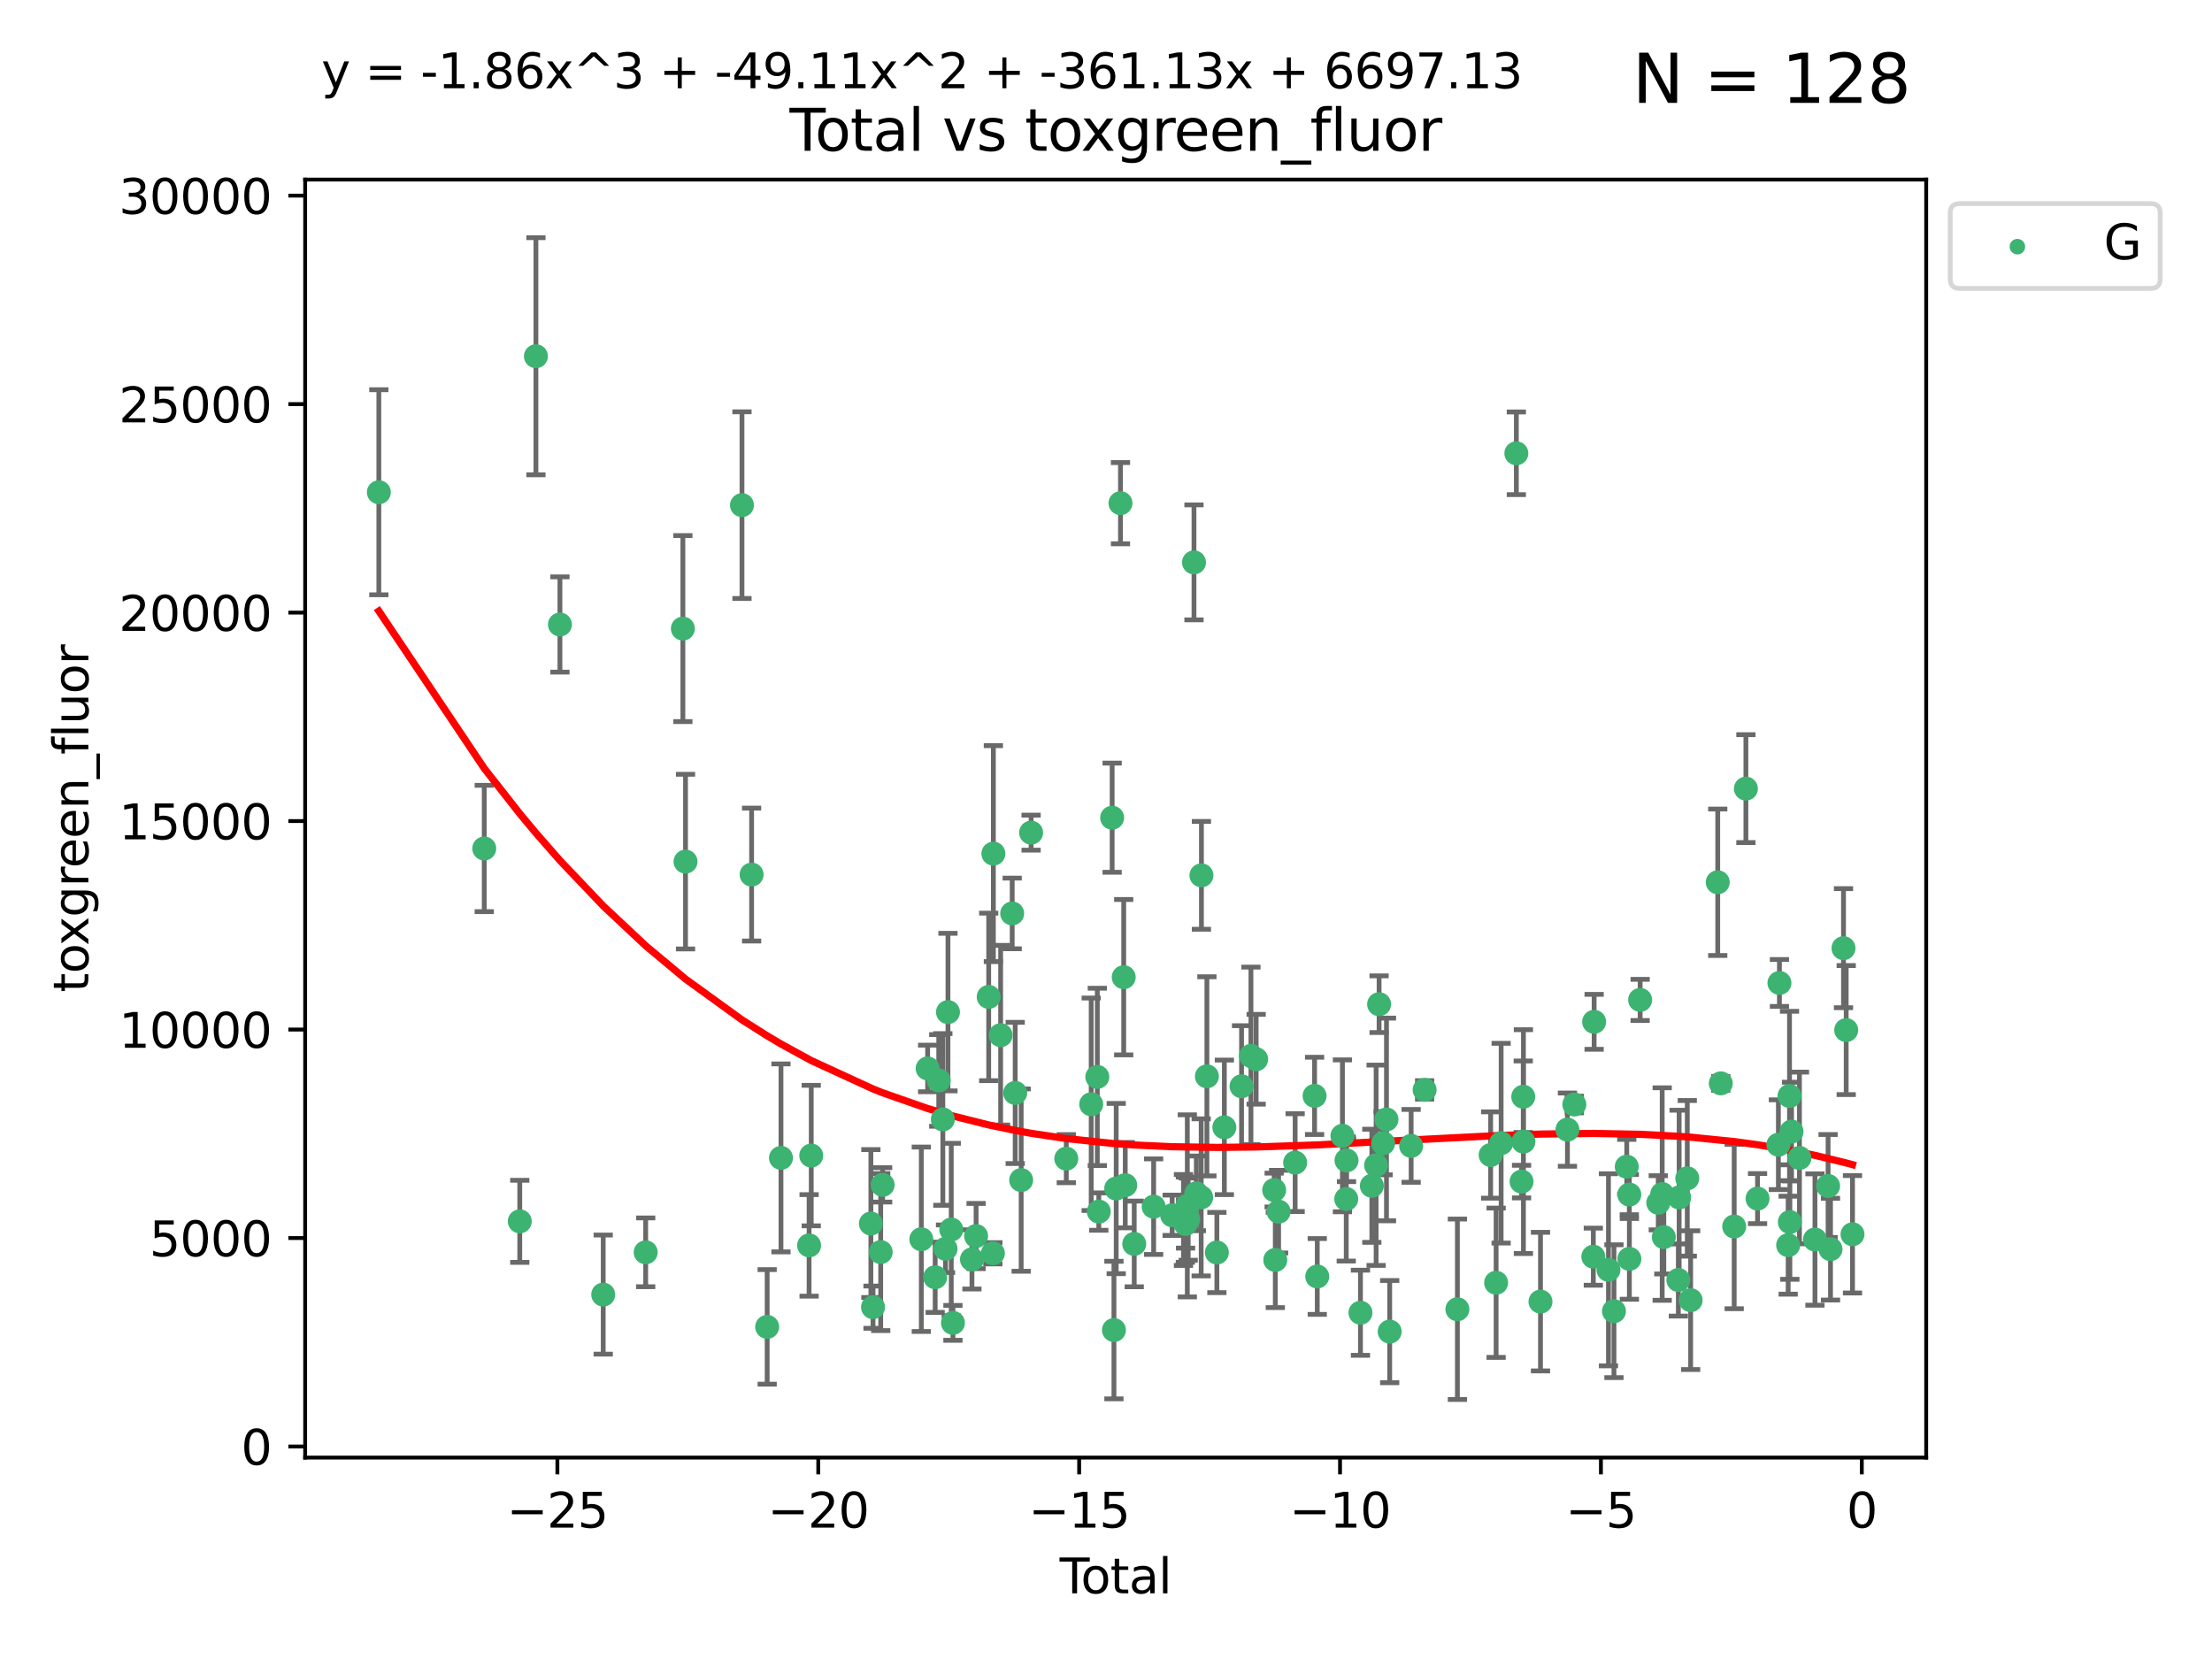 <?xml version="1.0" encoding="utf-8" standalone="no"?>
<!DOCTYPE svg PUBLIC "-//W3C//DTD SVG 1.1//EN"
  "http://www.w3.org/Graphics/SVG/1.1/DTD/svg11.dtd">
<svg xmlns:xlink="http://www.w3.org/1999/xlink" width="460.8pt" height="345.6pt" viewBox="0 0 460.8 345.6" xmlns="http://www.w3.org/2000/svg" version="1.1">
 <defs>
  <style type="text/css">*{stroke-linejoin: round; stroke-linecap: butt}</style>
 </defs>
 <g id="figure_1">
  <g id="patch_1">
   <path d="M 0 345.6 
L 460.8 345.6 
L 460.8 0 
L 0 0 
z
" style="fill: #ffffff"/>
  </g>
  <g id="axes_1">
   <g id="patch_2">
    <path d="M 63.571 303.64 
L 401.26 303.64 
L 401.26 37.411 
L 63.571 37.411 
z
" style="fill: #ffffff"/>
   </g>
   <g id="PathCollection_1">
    <defs>
     <path id="m6ae6761d14" d="M 0 1.118 
C 0.297 1.118 0.581 1 0.791 0.791 
C 1 0.581 1.118 0.297 1.118 0 
C 1.118 -0.297 1 -0.581 0.791 -0.791 
C 0.581 -1 0.297 -1.118 0 -1.118 
C -0.297 -1.118 -0.581 -1 -0.791 -0.791 
C -1 -0.581 -1.118 -0.297 -1.118 0 
C -1.118 0.297 -1 0.581 -0.791 0.791 
C -0.581 1 -0.297 1.118 0 1.118 
z
" style="stroke: #3cb371"/>
    </defs>
    <g clip-path="url(#p34eabb77dc)">
     <use xlink:href="#m6ae6761d14" x="78.921" y="102.547" style="fill: #3cb371; stroke: #3cb371"/>
     <use xlink:href="#m6ae6761d14" x="100.876" y="176.753" style="fill: #3cb371; stroke: #3cb371"/>
     <use xlink:href="#m6ae6761d14" x="108.277" y="254.428" style="fill: #3cb371; stroke: #3cb371"/>
     <use xlink:href="#m6ae6761d14" x="111.643" y="74.208" style="fill: #3cb371; stroke: #3cb371"/>
     <use xlink:href="#m6ae6761d14" x="116.643" y="130.096" style="fill: #3cb371; stroke: #3cb371"/>
     <use xlink:href="#m6ae6761d14" x="125.661" y="269.685" style="fill: #3cb371; stroke: #3cb371"/>
     <use xlink:href="#m6ae6761d14" x="134.508" y="260.881" style="fill: #3cb371; stroke: #3cb371"/>
     <use xlink:href="#m6ae6761d14" x="142.256" y="130.945" style="fill: #3cb371; stroke: #3cb371"/>
     <use xlink:href="#m6ae6761d14" x="142.807" y="179.49" style="fill: #3cb371; stroke: #3cb371"/>
     <use xlink:href="#m6ae6761d14" x="154.567" y="105.23" style="fill: #3cb371; stroke: #3cb371"/>
     <use xlink:href="#m6ae6761d14" x="156.574" y="182.188" style="fill: #3cb371; stroke: #3cb371"/>
     <use xlink:href="#m6ae6761d14" x="159.815" y="276.413" style="fill: #3cb371; stroke: #3cb371"/>
     <use xlink:href="#m6ae6761d14" x="162.692" y="241.21" style="fill: #3cb371; stroke: #3cb371"/>
     <use xlink:href="#m6ae6761d14" x="168.549" y="259.438" style="fill: #3cb371; stroke: #3cb371"/>
     <use xlink:href="#m6ae6761d14" x="168.996" y="240.726" style="fill: #3cb371; stroke: #3cb371"/>
     <use xlink:href="#m6ae6761d14" x="181.421" y="254.885" style="fill: #3cb371; stroke: #3cb371"/>
     <use xlink:href="#m6ae6761d14" x="181.866" y="272.308" style="fill: #3cb371; stroke: #3cb371"/>
     <use xlink:href="#m6ae6761d14" x="183.467" y="260.832" style="fill: #3cb371; stroke: #3cb371"/>
     <use xlink:href="#m6ae6761d14" x="183.869" y="246.83" style="fill: #3cb371; stroke: #3cb371"/>
     <use xlink:href="#m6ae6761d14" x="191.926" y="258.16" style="fill: #3cb371; stroke: #3cb371"/>
     <use xlink:href="#m6ae6761d14" x="193.245" y="222.58" style="fill: #3cb371; stroke: #3cb371"/>
     <use xlink:href="#m6ae6761d14" x="194.812" y="266.073" style="fill: #3cb371; stroke: #3cb371"/>
     <use xlink:href="#m6ae6761d14" x="195.559" y="225.076" style="fill: #3cb371; stroke: #3cb371"/>
     <use xlink:href="#m6ae6761d14" x="196.411" y="233.197" style="fill: #3cb371; stroke: #3cb371"/>
     <use xlink:href="#m6ae6761d14" x="196.97" y="260.138" style="fill: #3cb371; stroke: #3cb371"/>
     <use xlink:href="#m6ae6761d14" x="197.479" y="210.836" style="fill: #3cb371; stroke: #3cb371"/>
     <use xlink:href="#m6ae6761d14" x="198.163" y="256.133" style="fill: #3cb371; stroke: #3cb371"/>
     <use xlink:href="#m6ae6761d14" x="198.514" y="275.578" style="fill: #3cb371; stroke: #3cb371"/>
     <use xlink:href="#m6ae6761d14" x="202.475" y="262.355" style="fill: #3cb371; stroke: #3cb371"/>
     <use xlink:href="#m6ae6761d14" x="203.339" y="257.493" style="fill: #3cb371; stroke: #3cb371"/>
     <use xlink:href="#m6ae6761d14" x="205.963" y="207.673" style="fill: #3cb371; stroke: #3cb371"/>
     <use xlink:href="#m6ae6761d14" x="206.836" y="261.085" style="fill: #3cb371; stroke: #3cb371"/>
     <use xlink:href="#m6ae6761d14" x="206.938" y="177.826" style="fill: #3cb371; stroke: #3cb371"/>
     <use xlink:href="#m6ae6761d14" x="208.45" y="215.648" style="fill: #3cb371; stroke: #3cb371"/>
     <use xlink:href="#m6ae6761d14" x="210.856" y="190.286" style="fill: #3cb371; stroke: #3cb371"/>
     <use xlink:href="#m6ae6761d14" x="211.485" y="227.679" style="fill: #3cb371; stroke: #3cb371"/>
     <use xlink:href="#m6ae6761d14" x="212.727" y="245.833" style="fill: #3cb371; stroke: #3cb371"/>
     <use xlink:href="#m6ae6761d14" x="214.798" y="173.452" style="fill: #3cb371; stroke: #3cb371"/>
     <use xlink:href="#m6ae6761d14" x="222.129" y="241.366" style="fill: #3cb371; stroke: #3cb371"/>
     <use xlink:href="#m6ae6761d14" x="227.316" y="230.034" style="fill: #3cb371; stroke: #3cb371"/>
     <use xlink:href="#m6ae6761d14" x="228.589" y="224.338" style="fill: #3cb371; stroke: #3cb371"/>
     <use xlink:href="#m6ae6761d14" x="228.9" y="252.393" style="fill: #3cb371; stroke: #3cb371"/>
     <use xlink:href="#m6ae6761d14" x="231.68" y="170.342" style="fill: #3cb371; stroke: #3cb371"/>
     <use xlink:href="#m6ae6761d14" x="232.053" y="277.076" style="fill: #3cb371; stroke: #3cb371"/>
     <use xlink:href="#m6ae6761d14" x="232.525" y="247.595" style="fill: #3cb371; stroke: #3cb371"/>
     <use xlink:href="#m6ae6761d14" x="233.416" y="104.822" style="fill: #3cb371; stroke: #3cb371"/>
     <use xlink:href="#m6ae6761d14" x="234.089" y="203.567" style="fill: #3cb371; stroke: #3cb371"/>
     <use xlink:href="#m6ae6761d14" x="234.409" y="246.891" style="fill: #3cb371; stroke: #3cb371"/>
     <use xlink:href="#m6ae6761d14" x="236.281" y="259.133" style="fill: #3cb371; stroke: #3cb371"/>
     <use xlink:href="#m6ae6761d14" x="240.325" y="251.371" style="fill: #3cb371; stroke: #3cb371"/>
     <use xlink:href="#m6ae6761d14" x="244.183" y="253.158" style="fill: #3cb371; stroke: #3cb371"/>
     <use xlink:href="#m6ae6761d14" x="246.539" y="254.144" style="fill: #3cb371; stroke: #3cb371"/>
     <use xlink:href="#m6ae6761d14" x="246.939" y="254.078" style="fill: #3cb371; stroke: #3cb371"/>
     <use xlink:href="#m6ae6761d14" x="246.971" y="254.976" style="fill: #3cb371; stroke: #3cb371"/>
     <use xlink:href="#m6ae6761d14" x="247.339" y="251.204" style="fill: #3cb371; stroke: #3cb371"/>
     <use xlink:href="#m6ae6761d14" x="247.52" y="253.966" style="fill: #3cb371; stroke: #3cb371"/>
     <use xlink:href="#m6ae6761d14" x="248.729" y="117.154" style="fill: #3cb371; stroke: #3cb371"/>
     <use xlink:href="#m6ae6761d14" x="249.218" y="248.597" style="fill: #3cb371; stroke: #3cb371"/>
     <use xlink:href="#m6ae6761d14" x="250.227" y="249.435" style="fill: #3cb371; stroke: #3cb371"/>
     <use xlink:href="#m6ae6761d14" x="250.28" y="182.351" style="fill: #3cb371; stroke: #3cb371"/>
     <use xlink:href="#m6ae6761d14" x="251.419" y="224.22" style="fill: #3cb371; stroke: #3cb371"/>
     <use xlink:href="#m6ae6761d14" x="253.497" y="260.922" style="fill: #3cb371; stroke: #3cb371"/>
     <use xlink:href="#m6ae6761d14" x="255.054" y="234.845" style="fill: #3cb371; stroke: #3cb371"/>
     <use xlink:href="#m6ae6761d14" x="258.638" y="226.288" style="fill: #3cb371; stroke: #3cb371"/>
     <use xlink:href="#m6ae6761d14" x="260.593" y="219.956" style="fill: #3cb371; stroke: #3cb371"/>
     <use xlink:href="#m6ae6761d14" x="261.68" y="220.66" style="fill: #3cb371; stroke: #3cb371"/>
     <use xlink:href="#m6ae6761d14" x="265.432" y="247.91" style="fill: #3cb371; stroke: #3cb371"/>
     <use xlink:href="#m6ae6761d14" x="265.669" y="262.473" style="fill: #3cb371; stroke: #3cb371"/>
     <use xlink:href="#m6ae6761d14" x="266.358" y="252.406" style="fill: #3cb371; stroke: #3cb371"/>
     <use xlink:href="#m6ae6761d14" x="269.802" y="242.198" style="fill: #3cb371; stroke: #3cb371"/>
     <use xlink:href="#m6ae6761d14" x="273.853" y="228.292" style="fill: #3cb371; stroke: #3cb371"/>
     <use xlink:href="#m6ae6761d14" x="274.409" y="265.915" style="fill: #3cb371; stroke: #3cb371"/>
     <use xlink:href="#m6ae6761d14" x="279.653" y="236.613" style="fill: #3cb371; stroke: #3cb371"/>
     <use xlink:href="#m6ae6761d14" x="280.448" y="249.77" style="fill: #3cb371; stroke: #3cb371"/>
     <use xlink:href="#m6ae6761d14" x="280.504" y="241.728" style="fill: #3cb371; stroke: #3cb371"/>
     <use xlink:href="#m6ae6761d14" x="283.409" y="273.469" style="fill: #3cb371; stroke: #3cb371"/>
     <use xlink:href="#m6ae6761d14" x="285.779" y="247.02" style="fill: #3cb371; stroke: #3cb371"/>
     <use xlink:href="#m6ae6761d14" x="286.67" y="242.746" style="fill: #3cb371; stroke: #3cb371"/>
     <use xlink:href="#m6ae6761d14" x="287.29" y="209.192" style="fill: #3cb371; stroke: #3cb371"/>
     <use xlink:href="#m6ae6761d14" x="288.128" y="238.161" style="fill: #3cb371; stroke: #3cb371"/>
     <use xlink:href="#m6ae6761d14" x="288.83" y="233.201" style="fill: #3cb371; stroke: #3cb371"/>
     <use xlink:href="#m6ae6761d14" x="289.499" y="277.398" style="fill: #3cb371; stroke: #3cb371"/>
     <use xlink:href="#m6ae6761d14" x="293.965" y="238.706" style="fill: #3cb371; stroke: #3cb371"/>
     <use xlink:href="#m6ae6761d14" x="296.773" y="227.045" style="fill: #3cb371; stroke: #3cb371"/>
     <use xlink:href="#m6ae6761d14" x="303.601" y="272.743" style="fill: #3cb371; stroke: #3cb371"/>
     <use xlink:href="#m6ae6761d14" x="310.53" y="240.612" style="fill: #3cb371; stroke: #3cb371"/>
     <use xlink:href="#m6ae6761d14" x="311.667" y="267.219" style="fill: #3cb371; stroke: #3cb371"/>
     <use xlink:href="#m6ae6761d14" x="312.714" y="238.148" style="fill: #3cb371; stroke: #3cb371"/>
     <use xlink:href="#m6ae6761d14" x="315.882" y="94.432" style="fill: #3cb371; stroke: #3cb371"/>
     <use xlink:href="#m6ae6761d14" x="316.967" y="246.148" style="fill: #3cb371; stroke: #3cb371"/>
     <use xlink:href="#m6ae6761d14" x="317.32" y="228.467" style="fill: #3cb371; stroke: #3cb371"/>
     <use xlink:href="#m6ae6761d14" x="317.357" y="237.82" style="fill: #3cb371; stroke: #3cb371"/>
     <use xlink:href="#m6ae6761d14" x="320.912" y="271.151" style="fill: #3cb371; stroke: #3cb371"/>
     <use xlink:href="#m6ae6761d14" x="326.526" y="235.325" style="fill: #3cb371; stroke: #3cb371"/>
     <use xlink:href="#m6ae6761d14" x="327.96" y="230.083" style="fill: #3cb371; stroke: #3cb371"/>
     <use xlink:href="#m6ae6761d14" x="331.919" y="261.792" style="fill: #3cb371; stroke: #3cb371"/>
     <use xlink:href="#m6ae6761d14" x="332.087" y="212.862" style="fill: #3cb371; stroke: #3cb371"/>
     <use xlink:href="#m6ae6761d14" x="335.073" y="264.527" style="fill: #3cb371; stroke: #3cb371"/>
     <use xlink:href="#m6ae6761d14" x="336.218" y="273.145" style="fill: #3cb371; stroke: #3cb371"/>
     <use xlink:href="#m6ae6761d14" x="338.882" y="243.04" style="fill: #3cb371; stroke: #3cb371"/>
     <use xlink:href="#m6ae6761d14" x="339.416" y="248.851" style="fill: #3cb371; stroke: #3cb371"/>
     <use xlink:href="#m6ae6761d14" x="339.428" y="262.246" style="fill: #3cb371; stroke: #3cb371"/>
     <use xlink:href="#m6ae6761d14" x="341.67" y="208.298" style="fill: #3cb371; stroke: #3cb371"/>
     <use xlink:href="#m6ae6761d14" x="345.448" y="250.561" style="fill: #3cb371; stroke: #3cb371"/>
     <use xlink:href="#m6ae6761d14" x="346.266" y="248.741" style="fill: #3cb371; stroke: #3cb371"/>
     <use xlink:href="#m6ae6761d14" x="346.603" y="257.711" style="fill: #3cb371; stroke: #3cb371"/>
     <use xlink:href="#m6ae6761d14" x="349.629" y="266.645" style="fill: #3cb371; stroke: #3cb371"/>
     <use xlink:href="#m6ae6761d14" x="349.795" y="249.454" style="fill: #3cb371; stroke: #3cb371"/>
     <use xlink:href="#m6ae6761d14" x="351.49" y="245.466" style="fill: #3cb371; stroke: #3cb371"/>
     <use xlink:href="#m6ae6761d14" x="352.193" y="270.848" style="fill: #3cb371; stroke: #3cb371"/>
     <use xlink:href="#m6ae6761d14" x="357.836" y="183.792" style="fill: #3cb371; stroke: #3cb371"/>
     <use xlink:href="#m6ae6761d14" x="358.47" y="225.684" style="fill: #3cb371; stroke: #3cb371"/>
     <use xlink:href="#m6ae6761d14" x="361.264" y="255.503" style="fill: #3cb371; stroke: #3cb371"/>
     <use xlink:href="#m6ae6761d14" x="363.703" y="164.284" style="fill: #3cb371; stroke: #3cb371"/>
     <use xlink:href="#m6ae6761d14" x="366.128" y="249.691" style="fill: #3cb371; stroke: #3cb371"/>
     <use xlink:href="#m6ae6761d14" x="370.471" y="238.465" style="fill: #3cb371; stroke: #3cb371"/>
     <use xlink:href="#m6ae6761d14" x="370.689" y="204.766" style="fill: #3cb371; stroke: #3cb371"/>
     <use xlink:href="#m6ae6761d14" x="372.508" y="259.392" style="fill: #3cb371; stroke: #3cb371"/>
     <use xlink:href="#m6ae6761d14" x="372.788" y="228.311" style="fill: #3cb371; stroke: #3cb371"/>
     <use xlink:href="#m6ae6761d14" x="372.858" y="254.577" style="fill: #3cb371; stroke: #3cb371"/>
     <use xlink:href="#m6ae6761d14" x="373.207" y="235.728" style="fill: #3cb371; stroke: #3cb371"/>
     <use xlink:href="#m6ae6761d14" x="374.859" y="241.221" style="fill: #3cb371; stroke: #3cb371"/>
     <use xlink:href="#m6ae6761d14" x="378.089" y="258.219" style="fill: #3cb371; stroke: #3cb371"/>
     <use xlink:href="#m6ae6761d14" x="380.824" y="247.062" style="fill: #3cb371; stroke: #3cb371"/>
     <use xlink:href="#m6ae6761d14" x="381.329" y="260.221" style="fill: #3cb371; stroke: #3cb371"/>
     <use xlink:href="#m6ae6761d14" x="384.034" y="197.522" style="fill: #3cb371; stroke: #3cb371"/>
     <use xlink:href="#m6ae6761d14" x="384.597" y="214.584" style="fill: #3cb371; stroke: #3cb371"/>
     <use xlink:href="#m6ae6761d14" x="385.911" y="257.123" style="fill: #3cb371; stroke: #3cb371"/>
    </g>
   </g>
   <g id="matplotlib.axis_1">
    <g id="xtick_1">
     <g id="line2d_1">
      <defs>
       <path id="m4958ff16dc" d="M 0 0 
L 0 3.5 
" style="stroke: #000000; stroke-width: 0.8"/>
      </defs>
      <g>
       <use xlink:href="#m4958ff16dc" x="116.114" y="303.64" style="stroke: #000000; stroke-width: 0.8"/>
      </g>
     </g>
     <g id="text_1">
      <!-- −25 -->
      <g transform="translate(105.561 318.238)scale(0.1 -0.1)">
       <defs>
        <path id="DejaVuSans-2212" d="M 678 2272 
L 4684 2272 
L 4684 1741 
L 678 1741 
L 678 2272 
z
" transform="scale(0.016)"/>
        <path id="DejaVuSans-32" d="M 1228 531 
L 3431 531 
L 3431 0 
L 469 0 
L 469 531 
Q 828 903 1448 1529 
Q 2069 2156 2228 2338 
Q 2531 2678 2651 2914 
Q 2772 3150 2772 3378 
Q 2772 3750 2511 3984 
Q 2250 4219 1831 4219 
Q 1534 4219 1204 4116 
Q 875 4013 500 3803 
L 500 4441 
Q 881 4594 1212 4672 
Q 1544 4750 1819 4750 
Q 2544 4750 2975 4387 
Q 3406 4025 3406 3419 
Q 3406 3131 3298 2873 
Q 3191 2616 2906 2266 
Q 2828 2175 2409 1742 
Q 1991 1309 1228 531 
z
" transform="scale(0.016)"/>
        <path id="DejaVuSans-35" d="M 691 4666 
L 3169 4666 
L 3169 4134 
L 1269 4134 
L 1269 2991 
Q 1406 3038 1543 3061 
Q 1681 3084 1819 3084 
Q 2600 3084 3056 2656 
Q 3513 2228 3513 1497 
Q 3513 744 3044 326 
Q 2575 -91 1722 -91 
Q 1428 -91 1123 -41 
Q 819 9 494 109 
L 494 744 
Q 775 591 1075 516 
Q 1375 441 1709 441 
Q 2250 441 2565 725 
Q 2881 1009 2881 1497 
Q 2881 1984 2565 2268 
Q 2250 2553 1709 2553 
Q 1456 2553 1204 2497 
Q 953 2441 691 2322 
L 691 4666 
z
" transform="scale(0.016)"/>
       </defs>
       <use xlink:href="#DejaVuSans-2212"/>
       <use xlink:href="#DejaVuSans-32" x="83.789"/>
       <use xlink:href="#DejaVuSans-35" x="147.412"/>
      </g>
     </g>
    </g>
    <g id="xtick_2">
     <g id="line2d_2">
      <g>
       <use xlink:href="#m4958ff16dc" x="170.461" y="303.64" style="stroke: #000000; stroke-width: 0.8"/>
      </g>
     </g>
     <g id="text_2">
      <!-- −20 -->
      <g transform="translate(159.908 318.238)scale(0.1 -0.1)">
       <defs>
        <path id="DejaVuSans-30" d="M 2034 4250 
Q 1547 4250 1301 3770 
Q 1056 3291 1056 2328 
Q 1056 1369 1301 889 
Q 1547 409 2034 409 
Q 2525 409 2770 889 
Q 3016 1369 3016 2328 
Q 3016 3291 2770 3770 
Q 2525 4250 2034 4250 
z
M 2034 4750 
Q 2819 4750 3233 4129 
Q 3647 3509 3647 2328 
Q 3647 1150 3233 529 
Q 2819 -91 2034 -91 
Q 1250 -91 836 529 
Q 422 1150 422 2328 
Q 422 3509 836 4129 
Q 1250 4750 2034 4750 
z
" transform="scale(0.016)"/>
       </defs>
       <use xlink:href="#DejaVuSans-2212"/>
       <use xlink:href="#DejaVuSans-32" x="83.789"/>
       <use xlink:href="#DejaVuSans-30" x="147.412"/>
      </g>
     </g>
    </g>
    <g id="xtick_3">
     <g id="line2d_3">
      <g>
       <use xlink:href="#m4958ff16dc" x="224.807" y="303.64" style="stroke: #000000; stroke-width: 0.8"/>
      </g>
     </g>
     <g id="text_3">
      <!-- −15 -->
      <g transform="translate(214.255 318.238)scale(0.1 -0.1)">
       <defs>
        <path id="DejaVuSans-31" d="M 794 531 
L 1825 531 
L 1825 4091 
L 703 3866 
L 703 4441 
L 1819 4666 
L 2450 4666 
L 2450 531 
L 3481 531 
L 3481 0 
L 794 0 
L 794 531 
z
" transform="scale(0.016)"/>
       </defs>
       <use xlink:href="#DejaVuSans-2212"/>
       <use xlink:href="#DejaVuSans-31" x="83.789"/>
       <use xlink:href="#DejaVuSans-35" x="147.412"/>
      </g>
     </g>
    </g>
    <g id="xtick_4">
     <g id="line2d_4">
      <g>
       <use xlink:href="#m4958ff16dc" x="279.154" y="303.64" style="stroke: #000000; stroke-width: 0.8"/>
      </g>
     </g>
     <g id="text_4">
      <!-- −10 -->
      <g transform="translate(268.602 318.238)scale(0.1 -0.1)">
       <use xlink:href="#DejaVuSans-2212"/>
       <use xlink:href="#DejaVuSans-31" x="83.789"/>
       <use xlink:href="#DejaVuSans-30" x="147.412"/>
      </g>
     </g>
    </g>
    <g id="xtick_5">
     <g id="line2d_5">
      <g>
       <use xlink:href="#m4958ff16dc" x="333.501" y="303.64" style="stroke: #000000; stroke-width: 0.8"/>
      </g>
     </g>
     <g id="text_5">
      <!-- −5 -->
      <g transform="translate(326.13 318.238)scale(0.1 -0.1)">
       <use xlink:href="#DejaVuSans-2212"/>
       <use xlink:href="#DejaVuSans-35" x="83.789"/>
      </g>
     </g>
    </g>
    <g id="xtick_6">
     <g id="line2d_6">
      <g>
       <use xlink:href="#m4958ff16dc" x="387.848" y="303.64" style="stroke: #000000; stroke-width: 0.8"/>
      </g>
     </g>
     <g id="text_6">
      <!-- 0 -->
      <g transform="translate(384.667 318.238)scale(0.1 -0.1)">
       <use xlink:href="#DejaVuSans-30"/>
      </g>
     </g>
    </g>
    <g id="text_7">
     <!-- Total -->
     <g transform="translate(220.739 331.917)scale(0.1 -0.1)">
      <defs>
       <path id="DejaVuSans-54" d="M -19 4666 
L 3928 4666 
L 3928 4134 
L 2272 4134 
L 2272 0 
L 1638 0 
L 1638 4134 
L -19 4134 
L -19 4666 
z
" transform="scale(0.016)"/>
       <path id="DejaVuSans-6f" d="M 1959 3097 
Q 1497 3097 1228 2736 
Q 959 2375 959 1747 
Q 959 1119 1226 758 
Q 1494 397 1959 397 
Q 2419 397 2687 759 
Q 2956 1122 2956 1747 
Q 2956 2369 2687 2733 
Q 2419 3097 1959 3097 
z
M 1959 3584 
Q 2709 3584 3137 3096 
Q 3566 2609 3566 1747 
Q 3566 888 3137 398 
Q 2709 -91 1959 -91 
Q 1206 -91 779 398 
Q 353 888 353 1747 
Q 353 2609 779 3096 
Q 1206 3584 1959 3584 
z
" transform="scale(0.016)"/>
       <path id="DejaVuSans-74" d="M 1172 4494 
L 1172 3500 
L 2356 3500 
L 2356 3053 
L 1172 3053 
L 1172 1153 
Q 1172 725 1289 603 
Q 1406 481 1766 481 
L 2356 481 
L 2356 0 
L 1766 0 
Q 1100 0 847 248 
Q 594 497 594 1153 
L 594 3053 
L 172 3053 
L 172 3500 
L 594 3500 
L 594 4494 
L 1172 4494 
z
" transform="scale(0.016)"/>
       <path id="DejaVuSans-61" d="M 2194 1759 
Q 1497 1759 1228 1600 
Q 959 1441 959 1056 
Q 959 750 1161 570 
Q 1363 391 1709 391 
Q 2188 391 2477 730 
Q 2766 1069 2766 1631 
L 2766 1759 
L 2194 1759 
z
M 3341 1997 
L 3341 0 
L 2766 0 
L 2766 531 
Q 2569 213 2275 61 
Q 1981 -91 1556 -91 
Q 1019 -91 701 211 
Q 384 513 384 1019 
Q 384 1609 779 1909 
Q 1175 2209 1959 2209 
L 2766 2209 
L 2766 2266 
Q 2766 2663 2505 2880 
Q 2244 3097 1772 3097 
Q 1472 3097 1187 3025 
Q 903 2953 641 2809 
L 641 3341 
Q 956 3463 1253 3523 
Q 1550 3584 1831 3584 
Q 2591 3584 2966 3190 
Q 3341 2797 3341 1997 
z
" transform="scale(0.016)"/>
       <path id="DejaVuSans-6c" d="M 603 4863 
L 1178 4863 
L 1178 0 
L 603 0 
L 603 4863 
z
" transform="scale(0.016)"/>
      </defs>
      <use xlink:href="#DejaVuSans-54"/>
      <use xlink:href="#DejaVuSans-6f" x="44.084"/>
      <use xlink:href="#DejaVuSans-74" x="105.266"/>
      <use xlink:href="#DejaVuSans-61" x="144.475"/>
      <use xlink:href="#DejaVuSans-6c" x="205.754"/>
     </g>
    </g>
   </g>
   <g id="matplotlib.axis_2">
    <g id="ytick_1">
     <g id="line2d_7">
      <defs>
       <path id="m3c89b25ba0" d="M 0 0 
L -3.5 0 
" style="stroke: #000000; stroke-width: 0.8"/>
      </defs>
      <g>
       <use xlink:href="#m3c89b25ba0" x="63.571" y="301.335" style="stroke: #000000; stroke-width: 0.8"/>
      </g>
     </g>
     <g id="text_8">
      <!-- 0 -->
      <g transform="translate(50.209 305.134)scale(0.1 -0.1)">
       <use xlink:href="#DejaVuSans-30"/>
      </g>
     </g>
    </g>
    <g id="ytick_2">
     <g id="line2d_8">
      <g>
       <use xlink:href="#m3c89b25ba0" x="63.571" y="257.905" style="stroke: #000000; stroke-width: 0.8"/>
      </g>
     </g>
     <g id="text_9">
      <!-- 5000 -->
      <g transform="translate(31.121 261.704)scale(0.1 -0.1)">
       <use xlink:href="#DejaVuSans-35"/>
       <use xlink:href="#DejaVuSans-30" x="63.623"/>
       <use xlink:href="#DejaVuSans-30" x="127.246"/>
       <use xlink:href="#DejaVuSans-30" x="190.869"/>
      </g>
     </g>
    </g>
    <g id="ytick_3">
     <g id="line2d_9">
      <g>
       <use xlink:href="#m3c89b25ba0" x="63.571" y="214.475" style="stroke: #000000; stroke-width: 0.8"/>
      </g>
     </g>
     <g id="text_10">
      <!-- 10000 -->
      <g transform="translate(24.759 218.275)scale(0.1 -0.1)">
       <use xlink:href="#DejaVuSans-31"/>
       <use xlink:href="#DejaVuSans-30" x="63.623"/>
       <use xlink:href="#DejaVuSans-30" x="127.246"/>
       <use xlink:href="#DejaVuSans-30" x="190.869"/>
       <use xlink:href="#DejaVuSans-30" x="254.492"/>
      </g>
     </g>
    </g>
    <g id="ytick_4">
     <g id="line2d_10">
      <g>
       <use xlink:href="#m3c89b25ba0" x="63.571" y="171.046" style="stroke: #000000; stroke-width: 0.8"/>
      </g>
     </g>
     <g id="text_11">
      <!-- 15000 -->
      <g transform="translate(24.759 174.845)scale(0.1 -0.1)">
       <use xlink:href="#DejaVuSans-31"/>
       <use xlink:href="#DejaVuSans-35" x="63.623"/>
       <use xlink:href="#DejaVuSans-30" x="127.246"/>
       <use xlink:href="#DejaVuSans-30" x="190.869"/>
       <use xlink:href="#DejaVuSans-30" x="254.492"/>
      </g>
     </g>
    </g>
    <g id="ytick_5">
     <g id="line2d_11">
      <g>
       <use xlink:href="#m3c89b25ba0" x="63.571" y="127.616" style="stroke: #000000; stroke-width: 0.8"/>
      </g>
     </g>
     <g id="text_12">
      <!-- 20000 -->
      <g transform="translate(24.759 131.415)scale(0.1 -0.1)">
       <use xlink:href="#DejaVuSans-32"/>
       <use xlink:href="#DejaVuSans-30" x="63.623"/>
       <use xlink:href="#DejaVuSans-30" x="127.246"/>
       <use xlink:href="#DejaVuSans-30" x="190.869"/>
       <use xlink:href="#DejaVuSans-30" x="254.492"/>
      </g>
     </g>
    </g>
    <g id="ytick_6">
     <g id="line2d_12">
      <g>
       <use xlink:href="#m3c89b25ba0" x="63.571" y="84.186" style="stroke: #000000; stroke-width: 0.8"/>
      </g>
     </g>
     <g id="text_13">
      <!-- 25000 -->
      <g transform="translate(24.759 87.985)scale(0.1 -0.1)">
       <use xlink:href="#DejaVuSans-32"/>
       <use xlink:href="#DejaVuSans-35" x="63.623"/>
       <use xlink:href="#DejaVuSans-30" x="127.246"/>
       <use xlink:href="#DejaVuSans-30" x="190.869"/>
       <use xlink:href="#DejaVuSans-30" x="254.492"/>
      </g>
     </g>
    </g>
    <g id="ytick_7">
     <g id="line2d_13">
      <g>
       <use xlink:href="#m3c89b25ba0" x="63.571" y="40.757" style="stroke: #000000; stroke-width: 0.8"/>
      </g>
     </g>
     <g id="text_14">
      <!-- 30000 -->
      <g transform="translate(24.759 44.556)scale(0.1 -0.1)">
       <defs>
        <path id="DejaVuSans-33" d="M 2597 2516 
Q 3050 2419 3304 2112 
Q 3559 1806 3559 1356 
Q 3559 666 3084 287 
Q 2609 -91 1734 -91 
Q 1441 -91 1130 -33 
Q 819 25 488 141 
L 488 750 
Q 750 597 1062 519 
Q 1375 441 1716 441 
Q 2309 441 2620 675 
Q 2931 909 2931 1356 
Q 2931 1769 2642 2001 
Q 2353 2234 1838 2234 
L 1294 2234 
L 1294 2753 
L 1863 2753 
Q 2328 2753 2575 2939 
Q 2822 3125 2822 3475 
Q 2822 3834 2567 4026 
Q 2313 4219 1838 4219 
Q 1578 4219 1281 4162 
Q 984 4106 628 3988 
L 628 4550 
Q 988 4650 1302 4700 
Q 1616 4750 1894 4750 
Q 2613 4750 3031 4423 
Q 3450 4097 3450 3541 
Q 3450 3153 3228 2886 
Q 3006 2619 2597 2516 
z
" transform="scale(0.016)"/>
       </defs>
       <use xlink:href="#DejaVuSans-33"/>
       <use xlink:href="#DejaVuSans-30" x="63.623"/>
       <use xlink:href="#DejaVuSans-30" x="127.246"/>
       <use xlink:href="#DejaVuSans-30" x="190.869"/>
       <use xlink:href="#DejaVuSans-30" x="254.492"/>
      </g>
     </g>
    </g>
    <g id="text_15">
     <!-- toxgreen_fluor -->
     <g transform="translate(18.401 206.72)rotate(-90)scale(0.1 -0.1)">
      <defs>
       <path id="DejaVuSans-78" d="M 3513 3500 
L 2247 1797 
L 3578 0 
L 2900 0 
L 1881 1375 
L 863 0 
L 184 0 
L 1544 1831 
L 300 3500 
L 978 3500 
L 1906 2253 
L 2834 3500 
L 3513 3500 
z
" transform="scale(0.016)"/>
       <path id="DejaVuSans-67" d="M 2906 1791 
Q 2906 2416 2648 2759 
Q 2391 3103 1925 3103 
Q 1463 3103 1205 2759 
Q 947 2416 947 1791 
Q 947 1169 1205 825 
Q 1463 481 1925 481 
Q 2391 481 2648 825 
Q 2906 1169 2906 1791 
z
M 3481 434 
Q 3481 -459 3084 -895 
Q 2688 -1331 1869 -1331 
Q 1566 -1331 1297 -1286 
Q 1028 -1241 775 -1147 
L 775 -588 
Q 1028 -725 1275 -790 
Q 1522 -856 1778 -856 
Q 2344 -856 2625 -561 
Q 2906 -266 2906 331 
L 2906 616 
Q 2728 306 2450 153 
Q 2172 0 1784 0 
Q 1141 0 747 490 
Q 353 981 353 1791 
Q 353 2603 747 3093 
Q 1141 3584 1784 3584 
Q 2172 3584 2450 3431 
Q 2728 3278 2906 2969 
L 2906 3500 
L 3481 3500 
L 3481 434 
z
" transform="scale(0.016)"/>
       <path id="DejaVuSans-72" d="M 2631 2963 
Q 2534 3019 2420 3045 
Q 2306 3072 2169 3072 
Q 1681 3072 1420 2755 
Q 1159 2438 1159 1844 
L 1159 0 
L 581 0 
L 581 3500 
L 1159 3500 
L 1159 2956 
Q 1341 3275 1631 3429 
Q 1922 3584 2338 3584 
Q 2397 3584 2469 3576 
Q 2541 3569 2628 3553 
L 2631 2963 
z
" transform="scale(0.016)"/>
       <path id="DejaVuSans-65" d="M 3597 1894 
L 3597 1613 
L 953 1613 
Q 991 1019 1311 708 
Q 1631 397 2203 397 
Q 2534 397 2845 478 
Q 3156 559 3463 722 
L 3463 178 
Q 3153 47 2828 -22 
Q 2503 -91 2169 -91 
Q 1331 -91 842 396 
Q 353 884 353 1716 
Q 353 2575 817 3079 
Q 1281 3584 2069 3584 
Q 2775 3584 3186 3129 
Q 3597 2675 3597 1894 
z
M 3022 2063 
Q 3016 2534 2758 2815 
Q 2500 3097 2075 3097 
Q 1594 3097 1305 2825 
Q 1016 2553 972 2059 
L 3022 2063 
z
" transform="scale(0.016)"/>
       <path id="DejaVuSans-6e" d="M 3513 2113 
L 3513 0 
L 2938 0 
L 2938 2094 
Q 2938 2591 2744 2837 
Q 2550 3084 2163 3084 
Q 1697 3084 1428 2787 
Q 1159 2491 1159 1978 
L 1159 0 
L 581 0 
L 581 3500 
L 1159 3500 
L 1159 2956 
Q 1366 3272 1645 3428 
Q 1925 3584 2291 3584 
Q 2894 3584 3203 3211 
Q 3513 2838 3513 2113 
z
" transform="scale(0.016)"/>
       <path id="DejaVuSans-5f" d="M 3263 -1063 
L 3263 -1509 
L -63 -1509 
L -63 -1063 
L 3263 -1063 
z
" transform="scale(0.016)"/>
       <path id="DejaVuSans-66" d="M 2375 4863 
L 2375 4384 
L 1825 4384 
Q 1516 4384 1395 4259 
Q 1275 4134 1275 3809 
L 1275 3500 
L 2222 3500 
L 2222 3053 
L 1275 3053 
L 1275 0 
L 697 0 
L 697 3053 
L 147 3053 
L 147 3500 
L 697 3500 
L 697 3744 
Q 697 4328 969 4595 
Q 1241 4863 1831 4863 
L 2375 4863 
z
" transform="scale(0.016)"/>
       <path id="DejaVuSans-75" d="M 544 1381 
L 544 3500 
L 1119 3500 
L 1119 1403 
Q 1119 906 1312 657 
Q 1506 409 1894 409 
Q 2359 409 2629 706 
Q 2900 1003 2900 1516 
L 2900 3500 
L 3475 3500 
L 3475 0 
L 2900 0 
L 2900 538 
Q 2691 219 2414 64 
Q 2138 -91 1772 -91 
Q 1169 -91 856 284 
Q 544 659 544 1381 
z
M 1991 3584 
L 1991 3584 
z
" transform="scale(0.016)"/>
      </defs>
      <use xlink:href="#DejaVuSans-74"/>
      <use xlink:href="#DejaVuSans-6f" x="39.209"/>
      <use xlink:href="#DejaVuSans-78" x="97.266"/>
      <use xlink:href="#DejaVuSans-67" x="156.445"/>
      <use xlink:href="#DejaVuSans-72" x="219.922"/>
      <use xlink:href="#DejaVuSans-65" x="258.785"/>
      <use xlink:href="#DejaVuSans-65" x="320.309"/>
      <use xlink:href="#DejaVuSans-6e" x="381.832"/>
      <use xlink:href="#DejaVuSans-5f" x="445.211"/>
      <use xlink:href="#DejaVuSans-66" x="495.211"/>
      <use xlink:href="#DejaVuSans-6c" x="530.416"/>
      <use xlink:href="#DejaVuSans-75" x="558.199"/>
      <use xlink:href="#DejaVuSans-6f" x="621.578"/>
      <use xlink:href="#DejaVuSans-72" x="682.76"/>
     </g>
    </g>
   </g>
   <g id="LineCollection_1">
    <path d="M 78.921 123.906 
L 78.921 81.188 
" clip-path="url(#p34eabb77dc)" style="fill: none; stroke: #696969"/>
    <path d="M 100.876 189.912 
L 100.876 163.594 
" clip-path="url(#p34eabb77dc)" style="fill: none; stroke: #696969"/>
    <path d="M 108.277 262.976 
L 108.277 245.881 
" clip-path="url(#p34eabb77dc)" style="fill: none; stroke: #696969"/>
    <path d="M 111.643 98.904 
L 111.643 49.513 
" clip-path="url(#p34eabb77dc)" style="fill: none; stroke: #696969"/>
    <path d="M 116.643 140.018 
L 116.643 120.174 
" clip-path="url(#p34eabb77dc)" style="fill: none; stroke: #696969"/>
    <path d="M 125.661 282.089 
L 125.661 257.281 
" clip-path="url(#p34eabb77dc)" style="fill: none; stroke: #696969"/>
    <path d="M 134.508 268.045 
L 134.508 253.718 
" clip-path="url(#p34eabb77dc)" style="fill: none; stroke: #696969"/>
    <path d="M 142.256 150.319 
L 142.256 111.571 
" clip-path="url(#p34eabb77dc)" style="fill: none; stroke: #696969"/>
    <path d="M 142.807 197.686 
L 142.807 161.295 
" clip-path="url(#p34eabb77dc)" style="fill: none; stroke: #696969"/>
    <path d="M 154.567 124.674 
L 154.567 85.787 
" clip-path="url(#p34eabb77dc)" style="fill: none; stroke: #696969"/>
    <path d="M 156.574 196.031 
L 156.574 168.345 
" clip-path="url(#p34eabb77dc)" style="fill: none; stroke: #696969"/>
    <path d="M 159.815 288.346 
L 159.815 264.481 
" clip-path="url(#p34eabb77dc)" style="fill: none; stroke: #696969"/>
    <path d="M 162.692 260.79 
L 162.692 221.629 
" clip-path="url(#p34eabb77dc)" style="fill: none; stroke: #696969"/>
    <path d="M 168.549 270.01 
L 168.549 248.866 
" clip-path="url(#p34eabb77dc)" style="fill: none; stroke: #696969"/>
    <path d="M 168.996 255.362 
L 168.996 226.09 
" clip-path="url(#p34eabb77dc)" style="fill: none; stroke: #696969"/>
    <path d="M 181.421 270.29 
L 181.421 239.479 
" clip-path="url(#p34eabb77dc)" style="fill: none; stroke: #696969"/>
    <path d="M 181.866 276.709 
L 181.866 267.907 
" clip-path="url(#p34eabb77dc)" style="fill: none; stroke: #696969"/>
    <path d="M 183.467 277.187 
L 183.467 244.476 
" clip-path="url(#p34eabb77dc)" style="fill: none; stroke: #696969"/>
    <path d="M 183.869 250.413 
L 183.869 243.247 
" clip-path="url(#p34eabb77dc)" style="fill: none; stroke: #696969"/>
    <path d="M 191.926 277.367 
L 191.926 238.952 
" clip-path="url(#p34eabb77dc)" style="fill: none; stroke: #696969"/>
    <path d="M 193.245 227.432 
L 193.245 217.728 
" clip-path="url(#p34eabb77dc)" style="fill: none; stroke: #696969"/>
    <path d="M 194.812 273.395 
L 194.812 258.752 
" clip-path="url(#p34eabb77dc)" style="fill: none; stroke: #696969"/>
    <path d="M 195.559 234.625 
L 195.559 215.527 
" clip-path="url(#p34eabb77dc)" style="fill: none; stroke: #696969"/>
    <path d="M 196.411 251.079 
L 196.411 215.315 
" clip-path="url(#p34eabb77dc)" style="fill: none; stroke: #696969"/>
    <path d="M 196.97 265.096 
L 196.97 255.18 
" clip-path="url(#p34eabb77dc)" style="fill: none; stroke: #696969"/>
    <path d="M 197.479 227.244 
L 197.479 194.427 
" clip-path="url(#p34eabb77dc)" style="fill: none; stroke: #696969"/>
    <path d="M 198.163 274.091 
L 198.163 238.175 
" clip-path="url(#p34eabb77dc)" style="fill: none; stroke: #696969"/>
    <path d="M 198.514 279.209 
L 198.514 271.947 
" clip-path="url(#p34eabb77dc)" style="fill: none; stroke: #696969"/>
    <path d="M 202.475 268.526 
L 202.475 256.183 
" clip-path="url(#p34eabb77dc)" style="fill: none; stroke: #696969"/>
    <path d="M 203.339 264.286 
L 203.339 250.699 
" clip-path="url(#p34eabb77dc)" style="fill: none; stroke: #696969"/>
    <path d="M 205.963 225.121 
L 205.963 190.225 
" clip-path="url(#p34eabb77dc)" style="fill: none; stroke: #696969"/>
    <path d="M 206.836 263.302 
L 206.836 258.868 
" clip-path="url(#p34eabb77dc)" style="fill: none; stroke: #696969"/>
    <path d="M 206.938 200.32 
L 206.938 155.333 
" clip-path="url(#p34eabb77dc)" style="fill: none; stroke: #696969"/>
    <path d="M 208.45 234.359 
L 208.45 196.937 
" clip-path="url(#p34eabb77dc)" style="fill: none; stroke: #696969"/>
    <path d="M 210.856 197.645 
L 210.856 182.926 
" clip-path="url(#p34eabb77dc)" style="fill: none; stroke: #696969"/>
    <path d="M 211.485 242.387 
L 211.485 212.971 
" clip-path="url(#p34eabb77dc)" style="fill: none; stroke: #696969"/>
    <path d="M 212.727 264.821 
L 212.727 226.845 
" clip-path="url(#p34eabb77dc)" style="fill: none; stroke: #696969"/>
    <path d="M 214.798 177.097 
L 214.798 169.808 
" clip-path="url(#p34eabb77dc)" style="fill: none; stroke: #696969"/>
    <path d="M 222.129 246.382 
L 222.129 236.35 
" clip-path="url(#p34eabb77dc)" style="fill: none; stroke: #696969"/>
    <path d="M 227.316 252.165 
L 227.316 207.904 
" clip-path="url(#p34eabb77dc)" style="fill: none; stroke: #696969"/>
    <path d="M 228.589 242.813 
L 228.589 205.864 
" clip-path="url(#p34eabb77dc)" style="fill: none; stroke: #696969"/>
    <path d="M 228.9 256.286 
L 228.9 248.5 
" clip-path="url(#p34eabb77dc)" style="fill: none; stroke: #696969"/>
    <path d="M 231.68 181.711 
L 231.68 158.972 
" clip-path="url(#p34eabb77dc)" style="fill: none; stroke: #696969"/>
    <path d="M 232.053 291.404 
L 232.053 262.747 
" clip-path="url(#p34eabb77dc)" style="fill: none; stroke: #696969"/>
    <path d="M 232.525 265.327 
L 232.525 229.862 
" clip-path="url(#p34eabb77dc)" style="fill: none; stroke: #696969"/>
    <path d="M 233.416 113.281 
L 233.416 96.363 
" clip-path="url(#p34eabb77dc)" style="fill: none; stroke: #696969"/>
    <path d="M 234.089 219.755 
L 234.089 187.379 
" clip-path="url(#p34eabb77dc)" style="fill: none; stroke: #696969"/>
    <path d="M 234.409 255.783 
L 234.409 237.999 
" clip-path="url(#p34eabb77dc)" style="fill: none; stroke: #696969"/>
    <path d="M 236.281 268.058 
L 236.281 250.208 
" clip-path="url(#p34eabb77dc)" style="fill: none; stroke: #696969"/>
    <path d="M 240.325 261.325 
L 240.325 241.418 
" clip-path="url(#p34eabb77dc)" style="fill: none; stroke: #696969"/>
    <path d="M 244.183 257.359 
L 244.183 248.958 
" clip-path="url(#p34eabb77dc)" style="fill: none; stroke: #696969"/>
    <path d="M 246.539 263.613 
L 246.539 244.675 
" clip-path="url(#p34eabb77dc)" style="fill: none; stroke: #696969"/>
    <path d="M 246.939 262.958 
L 246.939 245.199 
" clip-path="url(#p34eabb77dc)" style="fill: none; stroke: #696969"/>
    <path d="M 246.971 260.001 
L 246.971 249.951 
" clip-path="url(#p34eabb77dc)" style="fill: none; stroke: #696969"/>
    <path d="M 247.339 270.173 
L 247.339 232.235 
" clip-path="url(#p34eabb77dc)" style="fill: none; stroke: #696969"/>
    <path d="M 247.52 262.529 
L 247.52 245.404 
" clip-path="url(#p34eabb77dc)" style="fill: none; stroke: #696969"/>
    <path d="M 248.729 129.126 
L 248.729 105.182 
" clip-path="url(#p34eabb77dc)" style="fill: none; stroke: #696969"/>
    <path d="M 249.218 256.377 
L 249.218 240.818 
" clip-path="url(#p34eabb77dc)" style="fill: none; stroke: #696969"/>
    <path d="M 250.227 265.798 
L 250.227 233.072 
" clip-path="url(#p34eabb77dc)" style="fill: none; stroke: #696969"/>
    <path d="M 250.28 193.583 
L 250.28 171.119 
" clip-path="url(#p34eabb77dc)" style="fill: none; stroke: #696969"/>
    <path d="M 251.419 244.963 
L 251.419 203.477 
" clip-path="url(#p34eabb77dc)" style="fill: none; stroke: #696969"/>
    <path d="M 253.497 269.281 
L 253.497 252.563 
" clip-path="url(#p34eabb77dc)" style="fill: none; stroke: #696969"/>
    <path d="M 255.054 248.859 
L 255.054 220.831 
" clip-path="url(#p34eabb77dc)" style="fill: none; stroke: #696969"/>
    <path d="M 258.638 238.906 
L 258.638 213.67 
" clip-path="url(#p34eabb77dc)" style="fill: none; stroke: #696969"/>
    <path d="M 260.593 238.448 
L 260.593 201.464 
" clip-path="url(#p34eabb77dc)" style="fill: none; stroke: #696969"/>
    <path d="M 261.68 230.012 
L 261.68 211.309 
" clip-path="url(#p34eabb77dc)" style="fill: none; stroke: #696969"/>
    <path d="M 265.432 251.435 
L 265.432 244.386 
" clip-path="url(#p34eabb77dc)" style="fill: none; stroke: #696969"/>
    <path d="M 265.669 272.395 
L 265.669 252.552 
" clip-path="url(#p34eabb77dc)" style="fill: none; stroke: #696969"/>
    <path d="M 266.358 261.014 
L 266.358 243.798 
" clip-path="url(#p34eabb77dc)" style="fill: none; stroke: #696969"/>
    <path d="M 269.802 252.385 
L 269.802 232.01 
" clip-path="url(#p34eabb77dc)" style="fill: none; stroke: #696969"/>
    <path d="M 273.853 236.336 
L 273.853 220.248 
" clip-path="url(#p34eabb77dc)" style="fill: none; stroke: #696969"/>
    <path d="M 274.409 273.809 
L 274.409 258.021 
" clip-path="url(#p34eabb77dc)" style="fill: none; stroke: #696969"/>
    <path d="M 279.653 252.434 
L 279.653 220.792 
" clip-path="url(#p34eabb77dc)" style="fill: none; stroke: #696969"/>
    <path d="M 280.448 262.702 
L 280.448 236.837 
" clip-path="url(#p34eabb77dc)" style="fill: none; stroke: #696969"/>
    <path d="M 280.504 246.154 
L 280.504 237.302 
" clip-path="url(#p34eabb77dc)" style="fill: none; stroke: #696969"/>
    <path d="M 283.409 282.334 
L 283.409 264.605 
" clip-path="url(#p34eabb77dc)" style="fill: none; stroke: #696969"/>
    <path d="M 285.779 258.805 
L 285.779 235.236 
" clip-path="url(#p34eabb77dc)" style="fill: none; stroke: #696969"/>
    <path d="M 286.67 263.611 
L 286.67 221.882 
" clip-path="url(#p34eabb77dc)" style="fill: none; stroke: #696969"/>
    <path d="M 287.29 215.095 
L 287.29 203.288 
" clip-path="url(#p34eabb77dc)" style="fill: none; stroke: #696969"/>
    <path d="M 288.128 244.73 
L 288.128 231.591 
" clip-path="url(#p34eabb77dc)" style="fill: none; stroke: #696969"/>
    <path d="M 288.83 254.312 
L 288.83 212.089 
" clip-path="url(#p34eabb77dc)" style="fill: none; stroke: #696969"/>
    <path d="M 289.499 288.044 
L 289.499 266.751 
" clip-path="url(#p34eabb77dc)" style="fill: none; stroke: #696969"/>
    <path d="M 293.965 246.29 
L 293.965 231.121 
" clip-path="url(#p34eabb77dc)" style="fill: none; stroke: #696969"/>
    <path d="M 296.773 228.967 
L 296.773 225.123 
" clip-path="url(#p34eabb77dc)" style="fill: none; stroke: #696969"/>
    <path d="M 303.601 291.539 
L 303.601 253.947 
" clip-path="url(#p34eabb77dc)" style="fill: none; stroke: #696969"/>
    <path d="M 310.53 249.6 
L 310.53 231.624 
" clip-path="url(#p34eabb77dc)" style="fill: none; stroke: #696969"/>
    <path d="M 311.667 282.773 
L 311.667 251.666 
" clip-path="url(#p34eabb77dc)" style="fill: none; stroke: #696969"/>
    <path d="M 312.714 258.952 
L 312.714 217.345 
" clip-path="url(#p34eabb77dc)" style="fill: none; stroke: #696969"/>
    <path d="M 315.882 103.045 
L 315.882 85.818 
" clip-path="url(#p34eabb77dc)" style="fill: none; stroke: #696969"/>
    <path d="M 316.967 249.544 
L 316.967 242.751 
" clip-path="url(#p34eabb77dc)" style="fill: none; stroke: #696969"/>
    <path d="M 317.32 235.916 
L 317.32 221.019 
" clip-path="url(#p34eabb77dc)" style="fill: none; stroke: #696969"/>
    <path d="M 317.357 261.132 
L 317.357 214.509 
" clip-path="url(#p34eabb77dc)" style="fill: none; stroke: #696969"/>
    <path d="M 320.912 285.586 
L 320.912 256.716 
" clip-path="url(#p34eabb77dc)" style="fill: none; stroke: #696969"/>
    <path d="M 326.526 242.952 
L 326.526 227.697 
" clip-path="url(#p34eabb77dc)" style="fill: none; stroke: #696969"/>
    <path d="M 327.96 231.824 
L 327.96 228.342 
" clip-path="url(#p34eabb77dc)" style="fill: none; stroke: #696969"/>
    <path d="M 331.919 267.739 
L 331.919 255.845 
" clip-path="url(#p34eabb77dc)" style="fill: none; stroke: #696969"/>
    <path d="M 332.087 218.582 
L 332.087 207.142 
" clip-path="url(#p34eabb77dc)" style="fill: none; stroke: #696969"/>
    <path d="M 335.073 284.538 
L 335.073 244.516 
" clip-path="url(#p34eabb77dc)" style="fill: none; stroke: #696969"/>
    <path d="M 336.218 286.978 
L 336.218 259.311 
" clip-path="url(#p34eabb77dc)" style="fill: none; stroke: #696969"/>
    <path d="M 338.882 248.728 
L 338.882 237.353 
" clip-path="url(#p34eabb77dc)" style="fill: none; stroke: #696969"/>
    <path d="M 339.416 253.038 
L 339.416 244.665 
" clip-path="url(#p34eabb77dc)" style="fill: none; stroke: #696969"/>
    <path d="M 339.428 270.657 
L 339.428 253.834 
" clip-path="url(#p34eabb77dc)" style="fill: none; stroke: #696969"/>
    <path d="M 341.67 212.589 
L 341.67 204.008 
" clip-path="url(#p34eabb77dc)" style="fill: none; stroke: #696969"/>
    <path d="M 345.448 256.206 
L 345.448 244.917 
" clip-path="url(#p34eabb77dc)" style="fill: none; stroke: #696969"/>
    <path d="M 346.266 270.876 
L 346.266 226.606 
" clip-path="url(#p34eabb77dc)" style="fill: none; stroke: #696969"/>
    <path d="M 346.603 265.392 
L 346.603 250.03 
" clip-path="url(#p34eabb77dc)" style="fill: none; stroke: #696969"/>
    <path d="M 349.629 274.161 
L 349.629 259.129 
" clip-path="url(#p34eabb77dc)" style="fill: none; stroke: #696969"/>
    <path d="M 349.795 267.629 
L 349.795 231.279 
" clip-path="url(#p34eabb77dc)" style="fill: none; stroke: #696969"/>
    <path d="M 351.49 261.673 
L 351.49 229.259 
" clip-path="url(#p34eabb77dc)" style="fill: none; stroke: #696969"/>
    <path d="M 352.193 285.299 
L 352.193 256.398 
" clip-path="url(#p34eabb77dc)" style="fill: none; stroke: #696969"/>
    <path d="M 357.836 199.045 
L 357.836 168.54 
" clip-path="url(#p34eabb77dc)" style="fill: none; stroke: #696969"/>
    <path d="M 358.47 227.125 
L 358.47 224.243 
" clip-path="url(#p34eabb77dc)" style="fill: none; stroke: #696969"/>
    <path d="M 361.264 272.624 
L 361.264 238.382 
" clip-path="url(#p34eabb77dc)" style="fill: none; stroke: #696969"/>
    <path d="M 363.703 175.52 
L 363.703 153.047 
" clip-path="url(#p34eabb77dc)" style="fill: none; stroke: #696969"/>
    <path d="M 366.128 254.905 
L 366.128 244.477 
" clip-path="url(#p34eabb77dc)" style="fill: none; stroke: #696969"/>
    <path d="M 370.471 247.811 
L 370.471 229.119 
" clip-path="url(#p34eabb77dc)" style="fill: none; stroke: #696969"/>
    <path d="M 370.689 209.649 
L 370.689 199.884 
" clip-path="url(#p34eabb77dc)" style="fill: none; stroke: #696969"/>
    <path d="M 372.508 269.597 
L 372.508 249.187 
" clip-path="url(#p34eabb77dc)" style="fill: none; stroke: #696969"/>
    <path d="M 372.788 245.954 
L 372.788 210.668 
" clip-path="url(#p34eabb77dc)" style="fill: none; stroke: #696969"/>
    <path d="M 372.858 266.502 
L 372.858 242.651 
" clip-path="url(#p34eabb77dc)" style="fill: none; stroke: #696969"/>
    <path d="M 373.207 246.008 
L 373.207 225.448 
" clip-path="url(#p34eabb77dc)" style="fill: none; stroke: #696969"/>
    <path d="M 374.859 259.105 
L 374.859 223.337 
" clip-path="url(#p34eabb77dc)" style="fill: none; stroke: #696969"/>
    <path d="M 378.089 271.898 
L 378.089 244.54 
" clip-path="url(#p34eabb77dc)" style="fill: none; stroke: #696969"/>
    <path d="M 380.824 257.785 
L 380.824 236.339 
" clip-path="url(#p34eabb77dc)" style="fill: none; stroke: #696969"/>
    <path d="M 381.329 270.818 
L 381.329 249.624 
" clip-path="url(#p34eabb77dc)" style="fill: none; stroke: #696969"/>
    <path d="M 384.034 209.925 
L 384.034 185.119 
" clip-path="url(#p34eabb77dc)" style="fill: none; stroke: #696969"/>
    <path d="M 384.597 228.025 
L 384.597 201.143 
" clip-path="url(#p34eabb77dc)" style="fill: none; stroke: #696969"/>
    <path d="M 385.911 269.354 
L 385.911 244.892 
" clip-path="url(#p34eabb77dc)" style="fill: none; stroke: #696969"/>
   </g>
   <g id="line2d_14">
    <defs>
     <path id="ma6f1861db7" d="M 2 0 
L -2 -0 
" style="stroke: #696969"/>
    </defs>
    <g clip-path="url(#p34eabb77dc)">
     <use xlink:href="#ma6f1861db7" x="78.921" y="123.906" style="fill: #696969; stroke: #696969"/>
     <use xlink:href="#ma6f1861db7" x="100.876" y="189.912" style="fill: #696969; stroke: #696969"/>
     <use xlink:href="#ma6f1861db7" x="108.277" y="262.976" style="fill: #696969; stroke: #696969"/>
     <use xlink:href="#ma6f1861db7" x="111.643" y="98.904" style="fill: #696969; stroke: #696969"/>
     <use xlink:href="#ma6f1861db7" x="116.643" y="140.018" style="fill: #696969; stroke: #696969"/>
     <use xlink:href="#ma6f1861db7" x="125.661" y="282.089" style="fill: #696969; stroke: #696969"/>
     <use xlink:href="#ma6f1861db7" x="134.508" y="268.045" style="fill: #696969; stroke: #696969"/>
     <use xlink:href="#ma6f1861db7" x="142.256" y="150.319" style="fill: #696969; stroke: #696969"/>
     <use xlink:href="#ma6f1861db7" x="142.807" y="197.686" style="fill: #696969; stroke: #696969"/>
     <use xlink:href="#ma6f1861db7" x="154.567" y="124.674" style="fill: #696969; stroke: #696969"/>
     <use xlink:href="#ma6f1861db7" x="156.574" y="196.031" style="fill: #696969; stroke: #696969"/>
     <use xlink:href="#ma6f1861db7" x="159.815" y="288.346" style="fill: #696969; stroke: #696969"/>
     <use xlink:href="#ma6f1861db7" x="162.692" y="260.79" style="fill: #696969; stroke: #696969"/>
     <use xlink:href="#ma6f1861db7" x="168.549" y="270.01" style="fill: #696969; stroke: #696969"/>
     <use xlink:href="#ma6f1861db7" x="168.996" y="255.362" style="fill: #696969; stroke: #696969"/>
     <use xlink:href="#ma6f1861db7" x="181.421" y="270.29" style="fill: #696969; stroke: #696969"/>
     <use xlink:href="#ma6f1861db7" x="181.866" y="276.709" style="fill: #696969; stroke: #696969"/>
     <use xlink:href="#ma6f1861db7" x="183.467" y="277.187" style="fill: #696969; stroke: #696969"/>
     <use xlink:href="#ma6f1861db7" x="183.869" y="250.413" style="fill: #696969; stroke: #696969"/>
     <use xlink:href="#ma6f1861db7" x="191.926" y="277.367" style="fill: #696969; stroke: #696969"/>
     <use xlink:href="#ma6f1861db7" x="193.245" y="227.432" style="fill: #696969; stroke: #696969"/>
     <use xlink:href="#ma6f1861db7" x="194.812" y="273.395" style="fill: #696969; stroke: #696969"/>
     <use xlink:href="#ma6f1861db7" x="195.559" y="234.625" style="fill: #696969; stroke: #696969"/>
     <use xlink:href="#ma6f1861db7" x="196.411" y="251.079" style="fill: #696969; stroke: #696969"/>
     <use xlink:href="#ma6f1861db7" x="196.97" y="265.096" style="fill: #696969; stroke: #696969"/>
     <use xlink:href="#ma6f1861db7" x="197.479" y="227.244" style="fill: #696969; stroke: #696969"/>
     <use xlink:href="#ma6f1861db7" x="198.163" y="274.091" style="fill: #696969; stroke: #696969"/>
     <use xlink:href="#ma6f1861db7" x="198.514" y="279.209" style="fill: #696969; stroke: #696969"/>
     <use xlink:href="#ma6f1861db7" x="202.475" y="268.526" style="fill: #696969; stroke: #696969"/>
     <use xlink:href="#ma6f1861db7" x="203.339" y="264.286" style="fill: #696969; stroke: #696969"/>
     <use xlink:href="#ma6f1861db7" x="205.963" y="225.121" style="fill: #696969; stroke: #696969"/>
     <use xlink:href="#ma6f1861db7" x="206.836" y="263.302" style="fill: #696969; stroke: #696969"/>
     <use xlink:href="#ma6f1861db7" x="206.938" y="200.32" style="fill: #696969; stroke: #696969"/>
     <use xlink:href="#ma6f1861db7" x="208.45" y="234.359" style="fill: #696969; stroke: #696969"/>
     <use xlink:href="#ma6f1861db7" x="210.856" y="197.645" style="fill: #696969; stroke: #696969"/>
     <use xlink:href="#ma6f1861db7" x="211.485" y="242.387" style="fill: #696969; stroke: #696969"/>
     <use xlink:href="#ma6f1861db7" x="212.727" y="264.821" style="fill: #696969; stroke: #696969"/>
     <use xlink:href="#ma6f1861db7" x="214.798" y="177.097" style="fill: #696969; stroke: #696969"/>
     <use xlink:href="#ma6f1861db7" x="222.129" y="246.382" style="fill: #696969; stroke: #696969"/>
     <use xlink:href="#ma6f1861db7" x="227.316" y="252.165" style="fill: #696969; stroke: #696969"/>
     <use xlink:href="#ma6f1861db7" x="228.589" y="242.813" style="fill: #696969; stroke: #696969"/>
     <use xlink:href="#ma6f1861db7" x="228.9" y="256.286" style="fill: #696969; stroke: #696969"/>
     <use xlink:href="#ma6f1861db7" x="231.68" y="181.711" style="fill: #696969; stroke: #696969"/>
     <use xlink:href="#ma6f1861db7" x="232.053" y="291.404" style="fill: #696969; stroke: #696969"/>
     <use xlink:href="#ma6f1861db7" x="232.525" y="265.327" style="fill: #696969; stroke: #696969"/>
     <use xlink:href="#ma6f1861db7" x="233.416" y="113.281" style="fill: #696969; stroke: #696969"/>
     <use xlink:href="#ma6f1861db7" x="234.089" y="219.755" style="fill: #696969; stroke: #696969"/>
     <use xlink:href="#ma6f1861db7" x="234.409" y="255.783" style="fill: #696969; stroke: #696969"/>
     <use xlink:href="#ma6f1861db7" x="236.281" y="268.058" style="fill: #696969; stroke: #696969"/>
     <use xlink:href="#ma6f1861db7" x="240.325" y="261.325" style="fill: #696969; stroke: #696969"/>
     <use xlink:href="#ma6f1861db7" x="244.183" y="257.359" style="fill: #696969; stroke: #696969"/>
     <use xlink:href="#ma6f1861db7" x="246.539" y="263.613" style="fill: #696969; stroke: #696969"/>
     <use xlink:href="#ma6f1861db7" x="246.939" y="262.958" style="fill: #696969; stroke: #696969"/>
     <use xlink:href="#ma6f1861db7" x="246.971" y="260.001" style="fill: #696969; stroke: #696969"/>
     <use xlink:href="#ma6f1861db7" x="247.339" y="270.173" style="fill: #696969; stroke: #696969"/>
     <use xlink:href="#ma6f1861db7" x="247.52" y="262.529" style="fill: #696969; stroke: #696969"/>
     <use xlink:href="#ma6f1861db7" x="248.729" y="129.126" style="fill: #696969; stroke: #696969"/>
     <use xlink:href="#ma6f1861db7" x="249.218" y="256.377" style="fill: #696969; stroke: #696969"/>
     <use xlink:href="#ma6f1861db7" x="250.227" y="265.798" style="fill: #696969; stroke: #696969"/>
     <use xlink:href="#ma6f1861db7" x="250.28" y="193.583" style="fill: #696969; stroke: #696969"/>
     <use xlink:href="#ma6f1861db7" x="251.419" y="244.963" style="fill: #696969; stroke: #696969"/>
     <use xlink:href="#ma6f1861db7" x="253.497" y="269.281" style="fill: #696969; stroke: #696969"/>
     <use xlink:href="#ma6f1861db7" x="255.054" y="248.859" style="fill: #696969; stroke: #696969"/>
     <use xlink:href="#ma6f1861db7" x="258.638" y="238.906" style="fill: #696969; stroke: #696969"/>
     <use xlink:href="#ma6f1861db7" x="260.593" y="238.448" style="fill: #696969; stroke: #696969"/>
     <use xlink:href="#ma6f1861db7" x="261.68" y="230.012" style="fill: #696969; stroke: #696969"/>
     <use xlink:href="#ma6f1861db7" x="265.432" y="251.435" style="fill: #696969; stroke: #696969"/>
     <use xlink:href="#ma6f1861db7" x="265.669" y="272.395" style="fill: #696969; stroke: #696969"/>
     <use xlink:href="#ma6f1861db7" x="266.358" y="261.014" style="fill: #696969; stroke: #696969"/>
     <use xlink:href="#ma6f1861db7" x="269.802" y="252.385" style="fill: #696969; stroke: #696969"/>
     <use xlink:href="#ma6f1861db7" x="273.853" y="236.336" style="fill: #696969; stroke: #696969"/>
     <use xlink:href="#ma6f1861db7" x="274.409" y="273.809" style="fill: #696969; stroke: #696969"/>
     <use xlink:href="#ma6f1861db7" x="279.653" y="252.434" style="fill: #696969; stroke: #696969"/>
     <use xlink:href="#ma6f1861db7" x="280.448" y="262.702" style="fill: #696969; stroke: #696969"/>
     <use xlink:href="#ma6f1861db7" x="280.504" y="246.154" style="fill: #696969; stroke: #696969"/>
     <use xlink:href="#ma6f1861db7" x="283.409" y="282.334" style="fill: #696969; stroke: #696969"/>
     <use xlink:href="#ma6f1861db7" x="285.779" y="258.805" style="fill: #696969; stroke: #696969"/>
     <use xlink:href="#ma6f1861db7" x="286.67" y="263.611" style="fill: #696969; stroke: #696969"/>
     <use xlink:href="#ma6f1861db7" x="287.29" y="215.095" style="fill: #696969; stroke: #696969"/>
     <use xlink:href="#ma6f1861db7" x="288.128" y="244.73" style="fill: #696969; stroke: #696969"/>
     <use xlink:href="#ma6f1861db7" x="288.83" y="254.312" style="fill: #696969; stroke: #696969"/>
     <use xlink:href="#ma6f1861db7" x="289.499" y="288.044" style="fill: #696969; stroke: #696969"/>
     <use xlink:href="#ma6f1861db7" x="293.965" y="246.29" style="fill: #696969; stroke: #696969"/>
     <use xlink:href="#ma6f1861db7" x="296.773" y="228.967" style="fill: #696969; stroke: #696969"/>
     <use xlink:href="#ma6f1861db7" x="303.601" y="291.539" style="fill: #696969; stroke: #696969"/>
     <use xlink:href="#ma6f1861db7" x="310.53" y="249.6" style="fill: #696969; stroke: #696969"/>
     <use xlink:href="#ma6f1861db7" x="311.667" y="282.773" style="fill: #696969; stroke: #696969"/>
     <use xlink:href="#ma6f1861db7" x="312.714" y="258.952" style="fill: #696969; stroke: #696969"/>
     <use xlink:href="#ma6f1861db7" x="315.882" y="103.045" style="fill: #696969; stroke: #696969"/>
     <use xlink:href="#ma6f1861db7" x="316.967" y="249.544" style="fill: #696969; stroke: #696969"/>
     <use xlink:href="#ma6f1861db7" x="317.32" y="235.916" style="fill: #696969; stroke: #696969"/>
     <use xlink:href="#ma6f1861db7" x="317.357" y="261.132" style="fill: #696969; stroke: #696969"/>
     <use xlink:href="#ma6f1861db7" x="320.912" y="285.586" style="fill: #696969; stroke: #696969"/>
     <use xlink:href="#ma6f1861db7" x="326.526" y="242.952" style="fill: #696969; stroke: #696969"/>
     <use xlink:href="#ma6f1861db7" x="327.96" y="231.824" style="fill: #696969; stroke: #696969"/>
     <use xlink:href="#ma6f1861db7" x="331.919" y="267.739" style="fill: #696969; stroke: #696969"/>
     <use xlink:href="#ma6f1861db7" x="332.087" y="218.582" style="fill: #696969; stroke: #696969"/>
     <use xlink:href="#ma6f1861db7" x="335.073" y="284.538" style="fill: #696969; stroke: #696969"/>
     <use xlink:href="#ma6f1861db7" x="336.218" y="286.978" style="fill: #696969; stroke: #696969"/>
     <use xlink:href="#ma6f1861db7" x="338.882" y="248.728" style="fill: #696969; stroke: #696969"/>
     <use xlink:href="#ma6f1861db7" x="339.416" y="253.038" style="fill: #696969; stroke: #696969"/>
     <use xlink:href="#ma6f1861db7" x="339.428" y="270.657" style="fill: #696969; stroke: #696969"/>
     <use xlink:href="#ma6f1861db7" x="341.67" y="212.589" style="fill: #696969; stroke: #696969"/>
     <use xlink:href="#ma6f1861db7" x="345.448" y="256.206" style="fill: #696969; stroke: #696969"/>
     <use xlink:href="#ma6f1861db7" x="346.266" y="270.876" style="fill: #696969; stroke: #696969"/>
     <use xlink:href="#ma6f1861db7" x="346.603" y="265.392" style="fill: #696969; stroke: #696969"/>
     <use xlink:href="#ma6f1861db7" x="349.629" y="274.161" style="fill: #696969; stroke: #696969"/>
     <use xlink:href="#ma6f1861db7" x="349.795" y="267.629" style="fill: #696969; stroke: #696969"/>
     <use xlink:href="#ma6f1861db7" x="351.49" y="261.673" style="fill: #696969; stroke: #696969"/>
     <use xlink:href="#ma6f1861db7" x="352.193" y="285.299" style="fill: #696969; stroke: #696969"/>
     <use xlink:href="#ma6f1861db7" x="357.836" y="199.045" style="fill: #696969; stroke: #696969"/>
     <use xlink:href="#ma6f1861db7" x="358.47" y="227.125" style="fill: #696969; stroke: #696969"/>
     <use xlink:href="#ma6f1861db7" x="361.264" y="272.624" style="fill: #696969; stroke: #696969"/>
     <use xlink:href="#ma6f1861db7" x="363.703" y="175.52" style="fill: #696969; stroke: #696969"/>
     <use xlink:href="#ma6f1861db7" x="366.128" y="254.905" style="fill: #696969; stroke: #696969"/>
     <use xlink:href="#ma6f1861db7" x="370.471" y="247.811" style="fill: #696969; stroke: #696969"/>
     <use xlink:href="#ma6f1861db7" x="370.689" y="209.649" style="fill: #696969; stroke: #696969"/>
     <use xlink:href="#ma6f1861db7" x="372.508" y="269.597" style="fill: #696969; stroke: #696969"/>
     <use xlink:href="#ma6f1861db7" x="372.788" y="245.954" style="fill: #696969; stroke: #696969"/>
     <use xlink:href="#ma6f1861db7" x="372.858" y="266.502" style="fill: #696969; stroke: #696969"/>
     <use xlink:href="#ma6f1861db7" x="373.207" y="246.008" style="fill: #696969; stroke: #696969"/>
     <use xlink:href="#ma6f1861db7" x="374.859" y="259.105" style="fill: #696969; stroke: #696969"/>
     <use xlink:href="#ma6f1861db7" x="378.089" y="271.898" style="fill: #696969; stroke: #696969"/>
     <use xlink:href="#ma6f1861db7" x="380.824" y="257.785" style="fill: #696969; stroke: #696969"/>
     <use xlink:href="#ma6f1861db7" x="381.329" y="270.818" style="fill: #696969; stroke: #696969"/>
     <use xlink:href="#ma6f1861db7" x="384.034" y="209.925" style="fill: #696969; stroke: #696969"/>
     <use xlink:href="#ma6f1861db7" x="384.597" y="228.025" style="fill: #696969; stroke: #696969"/>
     <use xlink:href="#ma6f1861db7" x="385.911" y="269.354" style="fill: #696969; stroke: #696969"/>
    </g>
   </g>
   <g id="line2d_15">
    <g clip-path="url(#p34eabb77dc)">
     <use xlink:href="#ma6f1861db7" x="78.921" y="81.188" style="fill: #696969; stroke: #696969"/>
     <use xlink:href="#ma6f1861db7" x="100.876" y="163.594" style="fill: #696969; stroke: #696969"/>
     <use xlink:href="#ma6f1861db7" x="108.277" y="245.881" style="fill: #696969; stroke: #696969"/>
     <use xlink:href="#ma6f1861db7" x="111.643" y="49.513" style="fill: #696969; stroke: #696969"/>
     <use xlink:href="#ma6f1861db7" x="116.643" y="120.174" style="fill: #696969; stroke: #696969"/>
     <use xlink:href="#ma6f1861db7" x="125.661" y="257.281" style="fill: #696969; stroke: #696969"/>
     <use xlink:href="#ma6f1861db7" x="134.508" y="253.718" style="fill: #696969; stroke: #696969"/>
     <use xlink:href="#ma6f1861db7" x="142.256" y="111.571" style="fill: #696969; stroke: #696969"/>
     <use xlink:href="#ma6f1861db7" x="142.807" y="161.295" style="fill: #696969; stroke: #696969"/>
     <use xlink:href="#ma6f1861db7" x="154.567" y="85.787" style="fill: #696969; stroke: #696969"/>
     <use xlink:href="#ma6f1861db7" x="156.574" y="168.345" style="fill: #696969; stroke: #696969"/>
     <use xlink:href="#ma6f1861db7" x="159.815" y="264.481" style="fill: #696969; stroke: #696969"/>
     <use xlink:href="#ma6f1861db7" x="162.692" y="221.629" style="fill: #696969; stroke: #696969"/>
     <use xlink:href="#ma6f1861db7" x="168.549" y="248.866" style="fill: #696969; stroke: #696969"/>
     <use xlink:href="#ma6f1861db7" x="168.996" y="226.09" style="fill: #696969; stroke: #696969"/>
     <use xlink:href="#ma6f1861db7" x="181.421" y="239.479" style="fill: #696969; stroke: #696969"/>
     <use xlink:href="#ma6f1861db7" x="181.866" y="267.907" style="fill: #696969; stroke: #696969"/>
     <use xlink:href="#ma6f1861db7" x="183.467" y="244.476" style="fill: #696969; stroke: #696969"/>
     <use xlink:href="#ma6f1861db7" x="183.869" y="243.247" style="fill: #696969; stroke: #696969"/>
     <use xlink:href="#ma6f1861db7" x="191.926" y="238.952" style="fill: #696969; stroke: #696969"/>
     <use xlink:href="#ma6f1861db7" x="193.245" y="217.728" style="fill: #696969; stroke: #696969"/>
     <use xlink:href="#ma6f1861db7" x="194.812" y="258.752" style="fill: #696969; stroke: #696969"/>
     <use xlink:href="#ma6f1861db7" x="195.559" y="215.527" style="fill: #696969; stroke: #696969"/>
     <use xlink:href="#ma6f1861db7" x="196.411" y="215.315" style="fill: #696969; stroke: #696969"/>
     <use xlink:href="#ma6f1861db7" x="196.97" y="255.18" style="fill: #696969; stroke: #696969"/>
     <use xlink:href="#ma6f1861db7" x="197.479" y="194.427" style="fill: #696969; stroke: #696969"/>
     <use xlink:href="#ma6f1861db7" x="198.163" y="238.175" style="fill: #696969; stroke: #696969"/>
     <use xlink:href="#ma6f1861db7" x="198.514" y="271.947" style="fill: #696969; stroke: #696969"/>
     <use xlink:href="#ma6f1861db7" x="202.475" y="256.183" style="fill: #696969; stroke: #696969"/>
     <use xlink:href="#ma6f1861db7" x="203.339" y="250.699" style="fill: #696969; stroke: #696969"/>
     <use xlink:href="#ma6f1861db7" x="205.963" y="190.225" style="fill: #696969; stroke: #696969"/>
     <use xlink:href="#ma6f1861db7" x="206.836" y="258.868" style="fill: #696969; stroke: #696969"/>
     <use xlink:href="#ma6f1861db7" x="206.938" y="155.333" style="fill: #696969; stroke: #696969"/>
     <use xlink:href="#ma6f1861db7" x="208.45" y="196.937" style="fill: #696969; stroke: #696969"/>
     <use xlink:href="#ma6f1861db7" x="210.856" y="182.926" style="fill: #696969; stroke: #696969"/>
     <use xlink:href="#ma6f1861db7" x="211.485" y="212.971" style="fill: #696969; stroke: #696969"/>
     <use xlink:href="#ma6f1861db7" x="212.727" y="226.845" style="fill: #696969; stroke: #696969"/>
     <use xlink:href="#ma6f1861db7" x="214.798" y="169.808" style="fill: #696969; stroke: #696969"/>
     <use xlink:href="#ma6f1861db7" x="222.129" y="236.35" style="fill: #696969; stroke: #696969"/>
     <use xlink:href="#ma6f1861db7" x="227.316" y="207.904" style="fill: #696969; stroke: #696969"/>
     <use xlink:href="#ma6f1861db7" x="228.589" y="205.864" style="fill: #696969; stroke: #696969"/>
     <use xlink:href="#ma6f1861db7" x="228.9" y="248.5" style="fill: #696969; stroke: #696969"/>
     <use xlink:href="#ma6f1861db7" x="231.68" y="158.972" style="fill: #696969; stroke: #696969"/>
     <use xlink:href="#ma6f1861db7" x="232.053" y="262.747" style="fill: #696969; stroke: #696969"/>
     <use xlink:href="#ma6f1861db7" x="232.525" y="229.862" style="fill: #696969; stroke: #696969"/>
     <use xlink:href="#ma6f1861db7" x="233.416" y="96.363" style="fill: #696969; stroke: #696969"/>
     <use xlink:href="#ma6f1861db7" x="234.089" y="187.379" style="fill: #696969; stroke: #696969"/>
     <use xlink:href="#ma6f1861db7" x="234.409" y="237.999" style="fill: #696969; stroke: #696969"/>
     <use xlink:href="#ma6f1861db7" x="236.281" y="250.208" style="fill: #696969; stroke: #696969"/>
     <use xlink:href="#ma6f1861db7" x="240.325" y="241.418" style="fill: #696969; stroke: #696969"/>
     <use xlink:href="#ma6f1861db7" x="244.183" y="248.958" style="fill: #696969; stroke: #696969"/>
     <use xlink:href="#ma6f1861db7" x="246.539" y="244.675" style="fill: #696969; stroke: #696969"/>
     <use xlink:href="#ma6f1861db7" x="246.939" y="245.199" style="fill: #696969; stroke: #696969"/>
     <use xlink:href="#ma6f1861db7" x="246.971" y="249.951" style="fill: #696969; stroke: #696969"/>
     <use xlink:href="#ma6f1861db7" x="247.339" y="232.235" style="fill: #696969; stroke: #696969"/>
     <use xlink:href="#ma6f1861db7" x="247.52" y="245.404" style="fill: #696969; stroke: #696969"/>
     <use xlink:href="#ma6f1861db7" x="248.729" y="105.182" style="fill: #696969; stroke: #696969"/>
     <use xlink:href="#ma6f1861db7" x="249.218" y="240.818" style="fill: #696969; stroke: #696969"/>
     <use xlink:href="#ma6f1861db7" x="250.227" y="233.072" style="fill: #696969; stroke: #696969"/>
     <use xlink:href="#ma6f1861db7" x="250.28" y="171.119" style="fill: #696969; stroke: #696969"/>
     <use xlink:href="#ma6f1861db7" x="251.419" y="203.477" style="fill: #696969; stroke: #696969"/>
     <use xlink:href="#ma6f1861db7" x="253.497" y="252.563" style="fill: #696969; stroke: #696969"/>
     <use xlink:href="#ma6f1861db7" x="255.054" y="220.831" style="fill: #696969; stroke: #696969"/>
     <use xlink:href="#ma6f1861db7" x="258.638" y="213.67" style="fill: #696969; stroke: #696969"/>
     <use xlink:href="#ma6f1861db7" x="260.593" y="201.464" style="fill: #696969; stroke: #696969"/>
     <use xlink:href="#ma6f1861db7" x="261.68" y="211.309" style="fill: #696969; stroke: #696969"/>
     <use xlink:href="#ma6f1861db7" x="265.432" y="244.386" style="fill: #696969; stroke: #696969"/>
     <use xlink:href="#ma6f1861db7" x="265.669" y="252.552" style="fill: #696969; stroke: #696969"/>
     <use xlink:href="#ma6f1861db7" x="266.358" y="243.798" style="fill: #696969; stroke: #696969"/>
     <use xlink:href="#ma6f1861db7" x="269.802" y="232.01" style="fill: #696969; stroke: #696969"/>
     <use xlink:href="#ma6f1861db7" x="273.853" y="220.248" style="fill: #696969; stroke: #696969"/>
     <use xlink:href="#ma6f1861db7" x="274.409" y="258.021" style="fill: #696969; stroke: #696969"/>
     <use xlink:href="#ma6f1861db7" x="279.653" y="220.792" style="fill: #696969; stroke: #696969"/>
     <use xlink:href="#ma6f1861db7" x="280.448" y="236.837" style="fill: #696969; stroke: #696969"/>
     <use xlink:href="#ma6f1861db7" x="280.504" y="237.302" style="fill: #696969; stroke: #696969"/>
     <use xlink:href="#ma6f1861db7" x="283.409" y="264.605" style="fill: #696969; stroke: #696969"/>
     <use xlink:href="#ma6f1861db7" x="285.779" y="235.236" style="fill: #696969; stroke: #696969"/>
     <use xlink:href="#ma6f1861db7" x="286.67" y="221.882" style="fill: #696969; stroke: #696969"/>
     <use xlink:href="#ma6f1861db7" x="287.29" y="203.288" style="fill: #696969; stroke: #696969"/>
     <use xlink:href="#ma6f1861db7" x="288.128" y="231.591" style="fill: #696969; stroke: #696969"/>
     <use xlink:href="#ma6f1861db7" x="288.83" y="212.089" style="fill: #696969; stroke: #696969"/>
     <use xlink:href="#ma6f1861db7" x="289.499" y="266.751" style="fill: #696969; stroke: #696969"/>
     <use xlink:href="#ma6f1861db7" x="293.965" y="231.121" style="fill: #696969; stroke: #696969"/>
     <use xlink:href="#ma6f1861db7" x="296.773" y="225.123" style="fill: #696969; stroke: #696969"/>
     <use xlink:href="#ma6f1861db7" x="303.601" y="253.947" style="fill: #696969; stroke: #696969"/>
     <use xlink:href="#ma6f1861db7" x="310.53" y="231.624" style="fill: #696969; stroke: #696969"/>
     <use xlink:href="#ma6f1861db7" x="311.667" y="251.666" style="fill: #696969; stroke: #696969"/>
     <use xlink:href="#ma6f1861db7" x="312.714" y="217.345" style="fill: #696969; stroke: #696969"/>
     <use xlink:href="#ma6f1861db7" x="315.882" y="85.818" style="fill: #696969; stroke: #696969"/>
     <use xlink:href="#ma6f1861db7" x="316.967" y="242.751" style="fill: #696969; stroke: #696969"/>
     <use xlink:href="#ma6f1861db7" x="317.32" y="221.019" style="fill: #696969; stroke: #696969"/>
     <use xlink:href="#ma6f1861db7" x="317.357" y="214.509" style="fill: #696969; stroke: #696969"/>
     <use xlink:href="#ma6f1861db7" x="320.912" y="256.716" style="fill: #696969; stroke: #696969"/>
     <use xlink:href="#ma6f1861db7" x="326.526" y="227.697" style="fill: #696969; stroke: #696969"/>
     <use xlink:href="#ma6f1861db7" x="327.96" y="228.342" style="fill: #696969; stroke: #696969"/>
     <use xlink:href="#ma6f1861db7" x="331.919" y="255.845" style="fill: #696969; stroke: #696969"/>
     <use xlink:href="#ma6f1861db7" x="332.087" y="207.142" style="fill: #696969; stroke: #696969"/>
     <use xlink:href="#ma6f1861db7" x="335.073" y="244.516" style="fill: #696969; stroke: #696969"/>
     <use xlink:href="#ma6f1861db7" x="336.218" y="259.311" style="fill: #696969; stroke: #696969"/>
     <use xlink:href="#ma6f1861db7" x="338.882" y="237.353" style="fill: #696969; stroke: #696969"/>
     <use xlink:href="#ma6f1861db7" x="339.416" y="244.665" style="fill: #696969; stroke: #696969"/>
     <use xlink:href="#ma6f1861db7" x="339.428" y="253.834" style="fill: #696969; stroke: #696969"/>
     <use xlink:href="#ma6f1861db7" x="341.67" y="204.008" style="fill: #696969; stroke: #696969"/>
     <use xlink:href="#ma6f1861db7" x="345.448" y="244.917" style="fill: #696969; stroke: #696969"/>
     <use xlink:href="#ma6f1861db7" x="346.266" y="226.606" style="fill: #696969; stroke: #696969"/>
     <use xlink:href="#ma6f1861db7" x="346.603" y="250.03" style="fill: #696969; stroke: #696969"/>
     <use xlink:href="#ma6f1861db7" x="349.629" y="259.129" style="fill: #696969; stroke: #696969"/>
     <use xlink:href="#ma6f1861db7" x="349.795" y="231.279" style="fill: #696969; stroke: #696969"/>
     <use xlink:href="#ma6f1861db7" x="351.49" y="229.259" style="fill: #696969; stroke: #696969"/>
     <use xlink:href="#ma6f1861db7" x="352.193" y="256.398" style="fill: #696969; stroke: #696969"/>
     <use xlink:href="#ma6f1861db7" x="357.836" y="168.54" style="fill: #696969; stroke: #696969"/>
     <use xlink:href="#ma6f1861db7" x="358.47" y="224.243" style="fill: #696969; stroke: #696969"/>
     <use xlink:href="#ma6f1861db7" x="361.264" y="238.382" style="fill: #696969; stroke: #696969"/>
     <use xlink:href="#ma6f1861db7" x="363.703" y="153.047" style="fill: #696969; stroke: #696969"/>
     <use xlink:href="#ma6f1861db7" x="366.128" y="244.477" style="fill: #696969; stroke: #696969"/>
     <use xlink:href="#ma6f1861db7" x="370.471" y="229.119" style="fill: #696969; stroke: #696969"/>
     <use xlink:href="#ma6f1861db7" x="370.689" y="199.884" style="fill: #696969; stroke: #696969"/>
     <use xlink:href="#ma6f1861db7" x="372.508" y="249.187" style="fill: #696969; stroke: #696969"/>
     <use xlink:href="#ma6f1861db7" x="372.788" y="210.668" style="fill: #696969; stroke: #696969"/>
     <use xlink:href="#ma6f1861db7" x="372.858" y="242.651" style="fill: #696969; stroke: #696969"/>
     <use xlink:href="#ma6f1861db7" x="373.207" y="225.448" style="fill: #696969; stroke: #696969"/>
     <use xlink:href="#ma6f1861db7" x="374.859" y="223.337" style="fill: #696969; stroke: #696969"/>
     <use xlink:href="#ma6f1861db7" x="378.089" y="244.54" style="fill: #696969; stroke: #696969"/>
     <use xlink:href="#ma6f1861db7" x="380.824" y="236.339" style="fill: #696969; stroke: #696969"/>
     <use xlink:href="#ma6f1861db7" x="381.329" y="249.624" style="fill: #696969; stroke: #696969"/>
     <use xlink:href="#ma6f1861db7" x="384.034" y="185.119" style="fill: #696969; stroke: #696969"/>
     <use xlink:href="#ma6f1861db7" x="384.597" y="201.143" style="fill: #696969; stroke: #696969"/>
     <use xlink:href="#ma6f1861db7" x="385.911" y="244.892" style="fill: #696969; stroke: #696969"/>
    </g>
   </g>
   <g id="line2d_16">
    <path d="M 78.921 127.293 
L 100.876 160.063 
L 108.277 169.499 
L 111.643 173.537 
L 116.643 179.249 
L 125.661 188.721 
L 134.508 197.017 
L 142.807 203.95 
L 154.567 212.454 
L 159.815 215.776 
L 162.692 217.48 
L 168.996 220.933 
L 181.866 226.852 
L 183.869 227.645 
L 193.245 230.929 
L 198.514 232.482 
L 205.963 234.345 
L 211.485 235.49 
L 214.798 236.087 
L 222.129 237.183 
L 231.68 238.189 
L 236.281 238.52 
L 244.183 238.885 
L 253.497 239.025 
L 261.68 238.937 
L 274.409 238.507 
L 293.965 237.474 
L 312.714 236.523 
L 320.912 236.248 
L 332.087 236.115 
L 341.67 236.297 
L 349.795 236.717 
L 352.193 236.894 
L 361.264 237.807 
L 366.128 238.47 
L 373.207 239.673 
L 378.089 240.68 
L 384.597 242.263 
L 385.911 242.618 
L 385.911 242.618 
" clip-path="url(#p34eabb77dc)" style="fill: none; stroke: #ff0000; stroke-width: 1.5; stroke-linecap: square"/>
   </g>
   <g id="line2d_17">
    <defs>
     <path id="m93a32b837c" d="M 0 2 
C 0.53 2 1.039 1.789 1.414 1.414 
C 1.789 1.039 2 0.53 2 0 
C 2 -0.53 1.789 -1.039 1.414 -1.414 
C 1.039 -1.789 0.53 -2 0 -2 
C -0.53 -2 -1.039 -1.789 -1.414 -1.414 
C -1.789 -1.039 -2 -0.53 -2 0 
C -2 0.53 -1.789 1.039 -1.414 1.414 
C -1.039 1.789 -0.53 2 0 2 
z
" style="stroke: #3cb371"/>
    </defs>
    <g clip-path="url(#p34eabb77dc)">
     <use xlink:href="#m93a32b837c" x="78.921" y="102.547" style="fill: #3cb371; stroke: #3cb371"/>
     <use xlink:href="#m93a32b837c" x="100.876" y="176.753" style="fill: #3cb371; stroke: #3cb371"/>
     <use xlink:href="#m93a32b837c" x="108.277" y="254.428" style="fill: #3cb371; stroke: #3cb371"/>
     <use xlink:href="#m93a32b837c" x="111.643" y="74.208" style="fill: #3cb371; stroke: #3cb371"/>
     <use xlink:href="#m93a32b837c" x="116.643" y="130.096" style="fill: #3cb371; stroke: #3cb371"/>
     <use xlink:href="#m93a32b837c" x="125.661" y="269.685" style="fill: #3cb371; stroke: #3cb371"/>
     <use xlink:href="#m93a32b837c" x="134.508" y="260.881" style="fill: #3cb371; stroke: #3cb371"/>
     <use xlink:href="#m93a32b837c" x="142.256" y="130.945" style="fill: #3cb371; stroke: #3cb371"/>
     <use xlink:href="#m93a32b837c" x="142.807" y="179.49" style="fill: #3cb371; stroke: #3cb371"/>
     <use xlink:href="#m93a32b837c" x="154.567" y="105.23" style="fill: #3cb371; stroke: #3cb371"/>
     <use xlink:href="#m93a32b837c" x="156.574" y="182.188" style="fill: #3cb371; stroke: #3cb371"/>
     <use xlink:href="#m93a32b837c" x="159.815" y="276.413" style="fill: #3cb371; stroke: #3cb371"/>
     <use xlink:href="#m93a32b837c" x="162.692" y="241.21" style="fill: #3cb371; stroke: #3cb371"/>
     <use xlink:href="#m93a32b837c" x="168.549" y="259.438" style="fill: #3cb371; stroke: #3cb371"/>
     <use xlink:href="#m93a32b837c" x="168.996" y="240.726" style="fill: #3cb371; stroke: #3cb371"/>
     <use xlink:href="#m93a32b837c" x="181.421" y="254.885" style="fill: #3cb371; stroke: #3cb371"/>
     <use xlink:href="#m93a32b837c" x="181.866" y="272.308" style="fill: #3cb371; stroke: #3cb371"/>
     <use xlink:href="#m93a32b837c" x="183.467" y="260.832" style="fill: #3cb371; stroke: #3cb371"/>
     <use xlink:href="#m93a32b837c" x="183.869" y="246.83" style="fill: #3cb371; stroke: #3cb371"/>
     <use xlink:href="#m93a32b837c" x="191.926" y="258.16" style="fill: #3cb371; stroke: #3cb371"/>
     <use xlink:href="#m93a32b837c" x="193.245" y="222.58" style="fill: #3cb371; stroke: #3cb371"/>
     <use xlink:href="#m93a32b837c" x="194.812" y="266.073" style="fill: #3cb371; stroke: #3cb371"/>
     <use xlink:href="#m93a32b837c" x="195.559" y="225.076" style="fill: #3cb371; stroke: #3cb371"/>
     <use xlink:href="#m93a32b837c" x="196.411" y="233.197" style="fill: #3cb371; stroke: #3cb371"/>
     <use xlink:href="#m93a32b837c" x="196.97" y="260.138" style="fill: #3cb371; stroke: #3cb371"/>
     <use xlink:href="#m93a32b837c" x="197.479" y="210.836" style="fill: #3cb371; stroke: #3cb371"/>
     <use xlink:href="#m93a32b837c" x="198.163" y="256.133" style="fill: #3cb371; stroke: #3cb371"/>
     <use xlink:href="#m93a32b837c" x="198.514" y="275.578" style="fill: #3cb371; stroke: #3cb371"/>
     <use xlink:href="#m93a32b837c" x="202.475" y="262.355" style="fill: #3cb371; stroke: #3cb371"/>
     <use xlink:href="#m93a32b837c" x="203.339" y="257.493" style="fill: #3cb371; stroke: #3cb371"/>
     <use xlink:href="#m93a32b837c" x="205.963" y="207.673" style="fill: #3cb371; stroke: #3cb371"/>
     <use xlink:href="#m93a32b837c" x="206.836" y="261.085" style="fill: #3cb371; stroke: #3cb371"/>
     <use xlink:href="#m93a32b837c" x="206.938" y="177.826" style="fill: #3cb371; stroke: #3cb371"/>
     <use xlink:href="#m93a32b837c" x="208.45" y="215.648" style="fill: #3cb371; stroke: #3cb371"/>
     <use xlink:href="#m93a32b837c" x="210.856" y="190.286" style="fill: #3cb371; stroke: #3cb371"/>
     <use xlink:href="#m93a32b837c" x="211.485" y="227.679" style="fill: #3cb371; stroke: #3cb371"/>
     <use xlink:href="#m93a32b837c" x="212.727" y="245.833" style="fill: #3cb371; stroke: #3cb371"/>
     <use xlink:href="#m93a32b837c" x="214.798" y="173.452" style="fill: #3cb371; stroke: #3cb371"/>
     <use xlink:href="#m93a32b837c" x="222.129" y="241.366" style="fill: #3cb371; stroke: #3cb371"/>
     <use xlink:href="#m93a32b837c" x="227.316" y="230.034" style="fill: #3cb371; stroke: #3cb371"/>
     <use xlink:href="#m93a32b837c" x="228.589" y="224.338" style="fill: #3cb371; stroke: #3cb371"/>
     <use xlink:href="#m93a32b837c" x="228.9" y="252.393" style="fill: #3cb371; stroke: #3cb371"/>
     <use xlink:href="#m93a32b837c" x="231.68" y="170.342" style="fill: #3cb371; stroke: #3cb371"/>
     <use xlink:href="#m93a32b837c" x="232.053" y="277.076" style="fill: #3cb371; stroke: #3cb371"/>
     <use xlink:href="#m93a32b837c" x="232.525" y="247.595" style="fill: #3cb371; stroke: #3cb371"/>
     <use xlink:href="#m93a32b837c" x="233.416" y="104.822" style="fill: #3cb371; stroke: #3cb371"/>
     <use xlink:href="#m93a32b837c" x="234.089" y="203.567" style="fill: #3cb371; stroke: #3cb371"/>
     <use xlink:href="#m93a32b837c" x="234.409" y="246.891" style="fill: #3cb371; stroke: #3cb371"/>
     <use xlink:href="#m93a32b837c" x="236.281" y="259.133" style="fill: #3cb371; stroke: #3cb371"/>
     <use xlink:href="#m93a32b837c" x="240.325" y="251.371" style="fill: #3cb371; stroke: #3cb371"/>
     <use xlink:href="#m93a32b837c" x="244.183" y="253.158" style="fill: #3cb371; stroke: #3cb371"/>
     <use xlink:href="#m93a32b837c" x="246.539" y="254.144" style="fill: #3cb371; stroke: #3cb371"/>
     <use xlink:href="#m93a32b837c" x="246.939" y="254.078" style="fill: #3cb371; stroke: #3cb371"/>
     <use xlink:href="#m93a32b837c" x="246.971" y="254.976" style="fill: #3cb371; stroke: #3cb371"/>
     <use xlink:href="#m93a32b837c" x="247.339" y="251.204" style="fill: #3cb371; stroke: #3cb371"/>
     <use xlink:href="#m93a32b837c" x="247.52" y="253.966" style="fill: #3cb371; stroke: #3cb371"/>
     <use xlink:href="#m93a32b837c" x="248.729" y="117.154" style="fill: #3cb371; stroke: #3cb371"/>
     <use xlink:href="#m93a32b837c" x="249.218" y="248.597" style="fill: #3cb371; stroke: #3cb371"/>
     <use xlink:href="#m93a32b837c" x="250.227" y="249.435" style="fill: #3cb371; stroke: #3cb371"/>
     <use xlink:href="#m93a32b837c" x="250.28" y="182.351" style="fill: #3cb371; stroke: #3cb371"/>
     <use xlink:href="#m93a32b837c" x="251.419" y="224.22" style="fill: #3cb371; stroke: #3cb371"/>
     <use xlink:href="#m93a32b837c" x="253.497" y="260.922" style="fill: #3cb371; stroke: #3cb371"/>
     <use xlink:href="#m93a32b837c" x="255.054" y="234.845" style="fill: #3cb371; stroke: #3cb371"/>
     <use xlink:href="#m93a32b837c" x="258.638" y="226.288" style="fill: #3cb371; stroke: #3cb371"/>
     <use xlink:href="#m93a32b837c" x="260.593" y="219.956" style="fill: #3cb371; stroke: #3cb371"/>
     <use xlink:href="#m93a32b837c" x="261.68" y="220.66" style="fill: #3cb371; stroke: #3cb371"/>
     <use xlink:href="#m93a32b837c" x="265.432" y="247.91" style="fill: #3cb371; stroke: #3cb371"/>
     <use xlink:href="#m93a32b837c" x="265.669" y="262.473" style="fill: #3cb371; stroke: #3cb371"/>
     <use xlink:href="#m93a32b837c" x="266.358" y="252.406" style="fill: #3cb371; stroke: #3cb371"/>
     <use xlink:href="#m93a32b837c" x="269.802" y="242.198" style="fill: #3cb371; stroke: #3cb371"/>
     <use xlink:href="#m93a32b837c" x="273.853" y="228.292" style="fill: #3cb371; stroke: #3cb371"/>
     <use xlink:href="#m93a32b837c" x="274.409" y="265.915" style="fill: #3cb371; stroke: #3cb371"/>
     <use xlink:href="#m93a32b837c" x="279.653" y="236.613" style="fill: #3cb371; stroke: #3cb371"/>
     <use xlink:href="#m93a32b837c" x="280.448" y="249.77" style="fill: #3cb371; stroke: #3cb371"/>
     <use xlink:href="#m93a32b837c" x="280.504" y="241.728" style="fill: #3cb371; stroke: #3cb371"/>
     <use xlink:href="#m93a32b837c" x="283.409" y="273.469" style="fill: #3cb371; stroke: #3cb371"/>
     <use xlink:href="#m93a32b837c" x="285.779" y="247.02" style="fill: #3cb371; stroke: #3cb371"/>
     <use xlink:href="#m93a32b837c" x="286.67" y="242.746" style="fill: #3cb371; stroke: #3cb371"/>
     <use xlink:href="#m93a32b837c" x="287.29" y="209.192" style="fill: #3cb371; stroke: #3cb371"/>
     <use xlink:href="#m93a32b837c" x="288.128" y="238.161" style="fill: #3cb371; stroke: #3cb371"/>
     <use xlink:href="#m93a32b837c" x="288.83" y="233.201" style="fill: #3cb371; stroke: #3cb371"/>
     <use xlink:href="#m93a32b837c" x="289.499" y="277.398" style="fill: #3cb371; stroke: #3cb371"/>
     <use xlink:href="#m93a32b837c" x="293.965" y="238.706" style="fill: #3cb371; stroke: #3cb371"/>
     <use xlink:href="#m93a32b837c" x="296.773" y="227.045" style="fill: #3cb371; stroke: #3cb371"/>
     <use xlink:href="#m93a32b837c" x="303.601" y="272.743" style="fill: #3cb371; stroke: #3cb371"/>
     <use xlink:href="#m93a32b837c" x="310.53" y="240.612" style="fill: #3cb371; stroke: #3cb371"/>
     <use xlink:href="#m93a32b837c" x="311.667" y="267.219" style="fill: #3cb371; stroke: #3cb371"/>
     <use xlink:href="#m93a32b837c" x="312.714" y="238.148" style="fill: #3cb371; stroke: #3cb371"/>
     <use xlink:href="#m93a32b837c" x="315.882" y="94.432" style="fill: #3cb371; stroke: #3cb371"/>
     <use xlink:href="#m93a32b837c" x="316.967" y="246.148" style="fill: #3cb371; stroke: #3cb371"/>
     <use xlink:href="#m93a32b837c" x="317.32" y="228.467" style="fill: #3cb371; stroke: #3cb371"/>
     <use xlink:href="#m93a32b837c" x="317.357" y="237.82" style="fill: #3cb371; stroke: #3cb371"/>
     <use xlink:href="#m93a32b837c" x="320.912" y="271.151" style="fill: #3cb371; stroke: #3cb371"/>
     <use xlink:href="#m93a32b837c" x="326.526" y="235.325" style="fill: #3cb371; stroke: #3cb371"/>
     <use xlink:href="#m93a32b837c" x="327.96" y="230.083" style="fill: #3cb371; stroke: #3cb371"/>
     <use xlink:href="#m93a32b837c" x="331.919" y="261.792" style="fill: #3cb371; stroke: #3cb371"/>
     <use xlink:href="#m93a32b837c" x="332.087" y="212.862" style="fill: #3cb371; stroke: #3cb371"/>
     <use xlink:href="#m93a32b837c" x="335.073" y="264.527" style="fill: #3cb371; stroke: #3cb371"/>
     <use xlink:href="#m93a32b837c" x="336.218" y="273.145" style="fill: #3cb371; stroke: #3cb371"/>
     <use xlink:href="#m93a32b837c" x="338.882" y="243.04" style="fill: #3cb371; stroke: #3cb371"/>
     <use xlink:href="#m93a32b837c" x="339.416" y="248.851" style="fill: #3cb371; stroke: #3cb371"/>
     <use xlink:href="#m93a32b837c" x="339.428" y="262.246" style="fill: #3cb371; stroke: #3cb371"/>
     <use xlink:href="#m93a32b837c" x="341.67" y="208.298" style="fill: #3cb371; stroke: #3cb371"/>
     <use xlink:href="#m93a32b837c" x="345.448" y="250.561" style="fill: #3cb371; stroke: #3cb371"/>
     <use xlink:href="#m93a32b837c" x="346.266" y="248.741" style="fill: #3cb371; stroke: #3cb371"/>
     <use xlink:href="#m93a32b837c" x="346.603" y="257.711" style="fill: #3cb371; stroke: #3cb371"/>
     <use xlink:href="#m93a32b837c" x="349.629" y="266.645" style="fill: #3cb371; stroke: #3cb371"/>
     <use xlink:href="#m93a32b837c" x="349.795" y="249.454" style="fill: #3cb371; stroke: #3cb371"/>
     <use xlink:href="#m93a32b837c" x="351.49" y="245.466" style="fill: #3cb371; stroke: #3cb371"/>
     <use xlink:href="#m93a32b837c" x="352.193" y="270.848" style="fill: #3cb371; stroke: #3cb371"/>
     <use xlink:href="#m93a32b837c" x="357.836" y="183.792" style="fill: #3cb371; stroke: #3cb371"/>
     <use xlink:href="#m93a32b837c" x="358.47" y="225.684" style="fill: #3cb371; stroke: #3cb371"/>
     <use xlink:href="#m93a32b837c" x="361.264" y="255.503" style="fill: #3cb371; stroke: #3cb371"/>
     <use xlink:href="#m93a32b837c" x="363.703" y="164.284" style="fill: #3cb371; stroke: #3cb371"/>
     <use xlink:href="#m93a32b837c" x="366.128" y="249.691" style="fill: #3cb371; stroke: #3cb371"/>
     <use xlink:href="#m93a32b837c" x="370.471" y="238.465" style="fill: #3cb371; stroke: #3cb371"/>
     <use xlink:href="#m93a32b837c" x="370.689" y="204.766" style="fill: #3cb371; stroke: #3cb371"/>
     <use xlink:href="#m93a32b837c" x="372.508" y="259.392" style="fill: #3cb371; stroke: #3cb371"/>
     <use xlink:href="#m93a32b837c" x="372.788" y="228.311" style="fill: #3cb371; stroke: #3cb371"/>
     <use xlink:href="#m93a32b837c" x="372.858" y="254.577" style="fill: #3cb371; stroke: #3cb371"/>
     <use xlink:href="#m93a32b837c" x="373.207" y="235.728" style="fill: #3cb371; stroke: #3cb371"/>
     <use xlink:href="#m93a32b837c" x="374.859" y="241.221" style="fill: #3cb371; stroke: #3cb371"/>
     <use xlink:href="#m93a32b837c" x="378.089" y="258.219" style="fill: #3cb371; stroke: #3cb371"/>
     <use xlink:href="#m93a32b837c" x="380.824" y="247.062" style="fill: #3cb371; stroke: #3cb371"/>
     <use xlink:href="#m93a32b837c" x="381.329" y="260.221" style="fill: #3cb371; stroke: #3cb371"/>
     <use xlink:href="#m93a32b837c" x="384.034" y="197.522" style="fill: #3cb371; stroke: #3cb371"/>
     <use xlink:href="#m93a32b837c" x="384.597" y="214.584" style="fill: #3cb371; stroke: #3cb371"/>
     <use xlink:href="#m93a32b837c" x="385.911" y="257.123" style="fill: #3cb371; stroke: #3cb371"/>
    </g>
   </g>
   <g id="patch_3">
    <path d="M 63.571 303.64 
L 63.571 37.411 
" style="fill: none; stroke: #000000; stroke-width: 0.8; stroke-linejoin: miter; stroke-linecap: square"/>
   </g>
   <g id="patch_4">
    <path d="M 401.26 303.64 
L 401.26 37.411 
" style="fill: none; stroke: #000000; stroke-width: 0.8; stroke-linejoin: miter; stroke-linecap: square"/>
   </g>
   <g id="patch_5">
    <path d="M 63.571 303.64 
L 401.26 303.64 
" style="fill: none; stroke: #000000; stroke-width: 0.8; stroke-linejoin: miter; stroke-linecap: square"/>
   </g>
   <g id="patch_6">
    <path d="M 63.571 37.411 
L 401.26 37.411 
" style="fill: none; stroke: #000000; stroke-width: 0.8; stroke-linejoin: miter; stroke-linecap: square"/>
   </g>
   <g id="text_16">
    <!-- N = 128 -->
    <g transform="translate(340.057 21.426)scale(0.14 -0.14)">
     <defs>
      <path id="DejaVuSans-4e" d="M 628 4666 
L 1478 4666 
L 3547 763 
L 3547 4666 
L 4159 4666 
L 4159 0 
L 3309 0 
L 1241 3903 
L 1241 0 
L 628 0 
L 628 4666 
z
" transform="scale(0.016)"/>
      <path id="DejaVuSans-20" transform="scale(0.016)"/>
      <path id="DejaVuSans-3d" d="M 678 2906 
L 4684 2906 
L 4684 2381 
L 678 2381 
L 678 2906 
z
M 678 1631 
L 4684 1631 
L 4684 1100 
L 678 1100 
L 678 1631 
z
" transform="scale(0.016)"/>
      <path id="DejaVuSans-38" d="M 2034 2216 
Q 1584 2216 1326 1975 
Q 1069 1734 1069 1313 
Q 1069 891 1326 650 
Q 1584 409 2034 409 
Q 2484 409 2743 651 
Q 3003 894 3003 1313 
Q 3003 1734 2745 1975 
Q 2488 2216 2034 2216 
z
M 1403 2484 
Q 997 2584 770 2862 
Q 544 3141 544 3541 
Q 544 4100 942 4425 
Q 1341 4750 2034 4750 
Q 2731 4750 3128 4425 
Q 3525 4100 3525 3541 
Q 3525 3141 3298 2862 
Q 3072 2584 2669 2484 
Q 3125 2378 3379 2068 
Q 3634 1759 3634 1313 
Q 3634 634 3220 271 
Q 2806 -91 2034 -91 
Q 1263 -91 848 271 
Q 434 634 434 1313 
Q 434 1759 690 2068 
Q 947 2378 1403 2484 
z
M 1172 3481 
Q 1172 3119 1398 2916 
Q 1625 2713 2034 2713 
Q 2441 2713 2670 2916 
Q 2900 3119 2900 3481 
Q 2900 3844 2670 4047 
Q 2441 4250 2034 4250 
Q 1625 4250 1398 4047 
Q 1172 3844 1172 3481 
z
" transform="scale(0.016)"/>
     </defs>
     <use xlink:href="#DejaVuSans-4e"/>
     <use xlink:href="#DejaVuSans-20" x="74.805"/>
     <use xlink:href="#DejaVuSans-3d" x="106.592"/>
     <use xlink:href="#DejaVuSans-20" x="190.381"/>
     <use xlink:href="#DejaVuSans-31" x="222.168"/>
     <use xlink:href="#DejaVuSans-32" x="285.791"/>
     <use xlink:href="#DejaVuSans-38" x="349.414"/>
    </g>
   </g>
   <g id="text_17">
    <!-- y = -1.86x^3 + -49.11x^2 + -361.13x + 6697.13 -->
    <g transform="translate(66.948 18.387)scale(0.1 -0.1)">
     <defs>
      <path id="DejaVuSans-79" d="M 2059 -325 
Q 1816 -950 1584 -1140 
Q 1353 -1331 966 -1331 
L 506 -1331 
L 506 -850 
L 844 -850 
Q 1081 -850 1212 -737 
Q 1344 -625 1503 -206 
L 1606 56 
L 191 3500 
L 800 3500 
L 1894 763 
L 2988 3500 
L 3597 3500 
L 2059 -325 
z
" transform="scale(0.016)"/>
      <path id="DejaVuSans-2d" d="M 313 2009 
L 1997 2009 
L 1997 1497 
L 313 1497 
L 313 2009 
z
" transform="scale(0.016)"/>
      <path id="DejaVuSans-2e" d="M 684 794 
L 1344 794 
L 1344 0 
L 684 0 
L 684 794 
z
" transform="scale(0.016)"/>
      <path id="DejaVuSans-36" d="M 2113 2584 
Q 1688 2584 1439 2293 
Q 1191 2003 1191 1497 
Q 1191 994 1439 701 
Q 1688 409 2113 409 
Q 2538 409 2786 701 
Q 3034 994 3034 1497 
Q 3034 2003 2786 2293 
Q 2538 2584 2113 2584 
z
M 3366 4563 
L 3366 3988 
Q 3128 4100 2886 4159 
Q 2644 4219 2406 4219 
Q 1781 4219 1451 3797 
Q 1122 3375 1075 2522 
Q 1259 2794 1537 2939 
Q 1816 3084 2150 3084 
Q 2853 3084 3261 2657 
Q 3669 2231 3669 1497 
Q 3669 778 3244 343 
Q 2819 -91 2113 -91 
Q 1303 -91 875 529 
Q 447 1150 447 2328 
Q 447 3434 972 4092 
Q 1497 4750 2381 4750 
Q 2619 4750 2861 4703 
Q 3103 4656 3366 4563 
z
" transform="scale(0.016)"/>
      <path id="DejaVuSans-5e" d="M 2988 4666 
L 4684 2925 
L 4056 2925 
L 2681 4159 
L 1306 2925 
L 678 2925 
L 2375 4666 
L 2988 4666 
z
" transform="scale(0.016)"/>
      <path id="DejaVuSans-2b" d="M 2944 4013 
L 2944 2272 
L 4684 2272 
L 4684 1741 
L 2944 1741 
L 2944 0 
L 2419 0 
L 2419 1741 
L 678 1741 
L 678 2272 
L 2419 2272 
L 2419 4013 
L 2944 4013 
z
" transform="scale(0.016)"/>
      <path id="DejaVuSans-34" d="M 2419 4116 
L 825 1625 
L 2419 1625 
L 2419 4116 
z
M 2253 4666 
L 3047 4666 
L 3047 1625 
L 3713 1625 
L 3713 1100 
L 3047 1100 
L 3047 0 
L 2419 0 
L 2419 1100 
L 313 1100 
L 313 1709 
L 2253 4666 
z
" transform="scale(0.016)"/>
      <path id="DejaVuSans-39" d="M 703 97 
L 703 672 
Q 941 559 1184 500 
Q 1428 441 1663 441 
Q 2288 441 2617 861 
Q 2947 1281 2994 2138 
Q 2813 1869 2534 1725 
Q 2256 1581 1919 1581 
Q 1219 1581 811 2004 
Q 403 2428 403 3163 
Q 403 3881 828 4315 
Q 1253 4750 1959 4750 
Q 2769 4750 3195 4129 
Q 3622 3509 3622 2328 
Q 3622 1225 3098 567 
Q 2575 -91 1691 -91 
Q 1453 -91 1209 -44 
Q 966 3 703 97 
z
M 1959 2075 
Q 2384 2075 2632 2365 
Q 2881 2656 2881 3163 
Q 2881 3666 2632 3958 
Q 2384 4250 1959 4250 
Q 1534 4250 1286 3958 
Q 1038 3666 1038 3163 
Q 1038 2656 1286 2365 
Q 1534 2075 1959 2075 
z
" transform="scale(0.016)"/>
      <path id="DejaVuSans-37" d="M 525 4666 
L 3525 4666 
L 3525 4397 
L 1831 0 
L 1172 0 
L 2766 4134 
L 525 4134 
L 525 4666 
z
" transform="scale(0.016)"/>
     </defs>
     <use xlink:href="#DejaVuSans-79"/>
     <use xlink:href="#DejaVuSans-20" x="59.18"/>
     <use xlink:href="#DejaVuSans-3d" x="90.967"/>
     <use xlink:href="#DejaVuSans-20" x="174.756"/>
     <use xlink:href="#DejaVuSans-2d" x="206.543"/>
     <use xlink:href="#DejaVuSans-31" x="242.627"/>
     <use xlink:href="#DejaVuSans-2e" x="306.25"/>
     <use xlink:href="#DejaVuSans-38" x="338.037"/>
     <use xlink:href="#DejaVuSans-36" x="401.66"/>
     <use xlink:href="#DejaVuSans-78" x="465.283"/>
     <use xlink:href="#DejaVuSans-5e" x="524.463"/>
     <use xlink:href="#DejaVuSans-33" x="608.252"/>
     <use xlink:href="#DejaVuSans-20" x="671.875"/>
     <use xlink:href="#DejaVuSans-2b" x="703.662"/>
     <use xlink:href="#DejaVuSans-20" x="787.451"/>
     <use xlink:href="#DejaVuSans-2d" x="819.238"/>
     <use xlink:href="#DejaVuSans-34" x="855.322"/>
     <use xlink:href="#DejaVuSans-39" x="918.945"/>
     <use xlink:href="#DejaVuSans-2e" x="982.568"/>
     <use xlink:href="#DejaVuSans-31" x="1014.355"/>
     <use xlink:href="#DejaVuSans-31" x="1077.979"/>
     <use xlink:href="#DejaVuSans-78" x="1141.602"/>
     <use xlink:href="#DejaVuSans-5e" x="1200.781"/>
     <use xlink:href="#DejaVuSans-32" x="1284.57"/>
     <use xlink:href="#DejaVuSans-20" x="1348.193"/>
     <use xlink:href="#DejaVuSans-2b" x="1379.98"/>
     <use xlink:href="#DejaVuSans-20" x="1463.77"/>
     <use xlink:href="#DejaVuSans-2d" x="1495.557"/>
     <use xlink:href="#DejaVuSans-33" x="1531.641"/>
     <use xlink:href="#DejaVuSans-36" x="1595.264"/>
     <use xlink:href="#DejaVuSans-31" x="1658.887"/>
     <use xlink:href="#DejaVuSans-2e" x="1722.51"/>
     <use xlink:href="#DejaVuSans-31" x="1754.297"/>
     <use xlink:href="#DejaVuSans-33" x="1817.92"/>
     <use xlink:href="#DejaVuSans-78" x="1881.543"/>
     <use xlink:href="#DejaVuSans-20" x="1940.723"/>
     <use xlink:href="#DejaVuSans-2b" x="1972.51"/>
     <use xlink:href="#DejaVuSans-20" x="2056.299"/>
     <use xlink:href="#DejaVuSans-36" x="2088.086"/>
     <use xlink:href="#DejaVuSans-36" x="2151.709"/>
     <use xlink:href="#DejaVuSans-39" x="2215.332"/>
     <use xlink:href="#DejaVuSans-37" x="2278.955"/>
     <use xlink:href="#DejaVuSans-2e" x="2342.578"/>
     <use xlink:href="#DejaVuSans-31" x="2374.365"/>
     <use xlink:href="#DejaVuSans-33" x="2437.988"/>
    </g>
   </g>
   <g id="text_18">
    <!-- Total vs toxgreen_fluor -->
    <g transform="translate(164.48 31.411)scale(0.12 -0.12)">
     <defs>
      <path id="DejaVuSans-76" d="M 191 3500 
L 800 3500 
L 1894 563 
L 2988 3500 
L 3597 3500 
L 2284 0 
L 1503 0 
L 191 3500 
z
" transform="scale(0.016)"/>
      <path id="DejaVuSans-73" d="M 2834 3397 
L 2834 2853 
Q 2591 2978 2328 3040 
Q 2066 3103 1784 3103 
Q 1356 3103 1142 2972 
Q 928 2841 928 2578 
Q 928 2378 1081 2264 
Q 1234 2150 1697 2047 
L 1894 2003 
Q 2506 1872 2764 1633 
Q 3022 1394 3022 966 
Q 3022 478 2636 193 
Q 2250 -91 1575 -91 
Q 1294 -91 989 -36 
Q 684 19 347 128 
L 347 722 
Q 666 556 975 473 
Q 1284 391 1588 391 
Q 1994 391 2212 530 
Q 2431 669 2431 922 
Q 2431 1156 2273 1281 
Q 2116 1406 1581 1522 
L 1381 1569 
Q 847 1681 609 1914 
Q 372 2147 372 2553 
Q 372 3047 722 3315 
Q 1072 3584 1716 3584 
Q 2034 3584 2315 3537 
Q 2597 3491 2834 3397 
z
" transform="scale(0.016)"/>
     </defs>
     <use xlink:href="#DejaVuSans-54"/>
     <use xlink:href="#DejaVuSans-6f" x="44.084"/>
     <use xlink:href="#DejaVuSans-74" x="105.266"/>
     <use xlink:href="#DejaVuSans-61" x="144.475"/>
     <use xlink:href="#DejaVuSans-6c" x="205.754"/>
     <use xlink:href="#DejaVuSans-20" x="233.537"/>
     <use xlink:href="#DejaVuSans-76" x="265.324"/>
     <use xlink:href="#DejaVuSans-73" x="324.504"/>
     <use xlink:href="#DejaVuSans-20" x="376.604"/>
     <use xlink:href="#DejaVuSans-74" x="408.391"/>
     <use xlink:href="#DejaVuSans-6f" x="447.6"/>
     <use xlink:href="#DejaVuSans-78" x="505.656"/>
     <use xlink:href="#DejaVuSans-67" x="564.836"/>
     <use xlink:href="#DejaVuSans-72" x="628.312"/>
     <use xlink:href="#DejaVuSans-65" x="667.176"/>
     <use xlink:href="#DejaVuSans-65" x="728.699"/>
     <use xlink:href="#DejaVuSans-6e" x="790.223"/>
     <use xlink:href="#DejaVuSans-5f" x="853.602"/>
     <use xlink:href="#DejaVuSans-66" x="903.602"/>
     <use xlink:href="#DejaVuSans-6c" x="938.807"/>
     <use xlink:href="#DejaVuSans-75" x="966.59"/>
     <use xlink:href="#DejaVuSans-6f" x="1029.969"/>
     <use xlink:href="#DejaVuSans-72" x="1091.15"/>
    </g>
   </g>
   <g id="legend_1">
    <g id="patch_7">
     <path d="M 408.26 60.089 
L 448.008 60.089 
Q 450.008 60.089 450.008 58.089 
L 450.008 44.411 
Q 450.008 42.411 448.008 42.411 
L 408.26 42.411 
Q 406.26 42.411 406.26 44.411 
L 406.26 58.089 
Q 406.26 60.089 408.26 60.089 
z
" style="fill: #ffffff; opacity: 0.8; stroke: #cccccc; stroke-linejoin: miter"/>
    </g>
    <g id="PathCollection_2">
     <g>
      <use xlink:href="#m6ae6761d14" x="420.26" y="51.385" style="fill: #3cb371; stroke: #3cb371"/>
     </g>
    </g>
    <g id="text_19">
     <!-- G -->
     <g transform="translate(438.26 54.01)scale(0.1 -0.1)">
      <defs>
       <path id="DejaVuSans-47" d="M 3809 666 
L 3809 1919 
L 2778 1919 
L 2778 2438 
L 4434 2438 
L 4434 434 
Q 4069 175 3628 42 
Q 3188 -91 2688 -91 
Q 1594 -91 976 548 
Q 359 1188 359 2328 
Q 359 3472 976 4111 
Q 1594 4750 2688 4750 
Q 3144 4750 3555 4637 
Q 3966 4525 4313 4306 
L 4313 3634 
Q 3963 3931 3569 4081 
Q 3175 4231 2741 4231 
Q 1884 4231 1454 3753 
Q 1025 3275 1025 2328 
Q 1025 1384 1454 906 
Q 1884 428 2741 428 
Q 3075 428 3337 486 
Q 3600 544 3809 666 
z
" transform="scale(0.016)"/>
      </defs>
      <use xlink:href="#DejaVuSans-47"/>
     </g>
    </g>
   </g>
  </g>
 </g>
 <defs>
  <clipPath id="p34eabb77dc">
   <rect x="63.571" y="37.411" width="337.689" height="266.229"/>
  </clipPath>
 </defs>
</svg>
